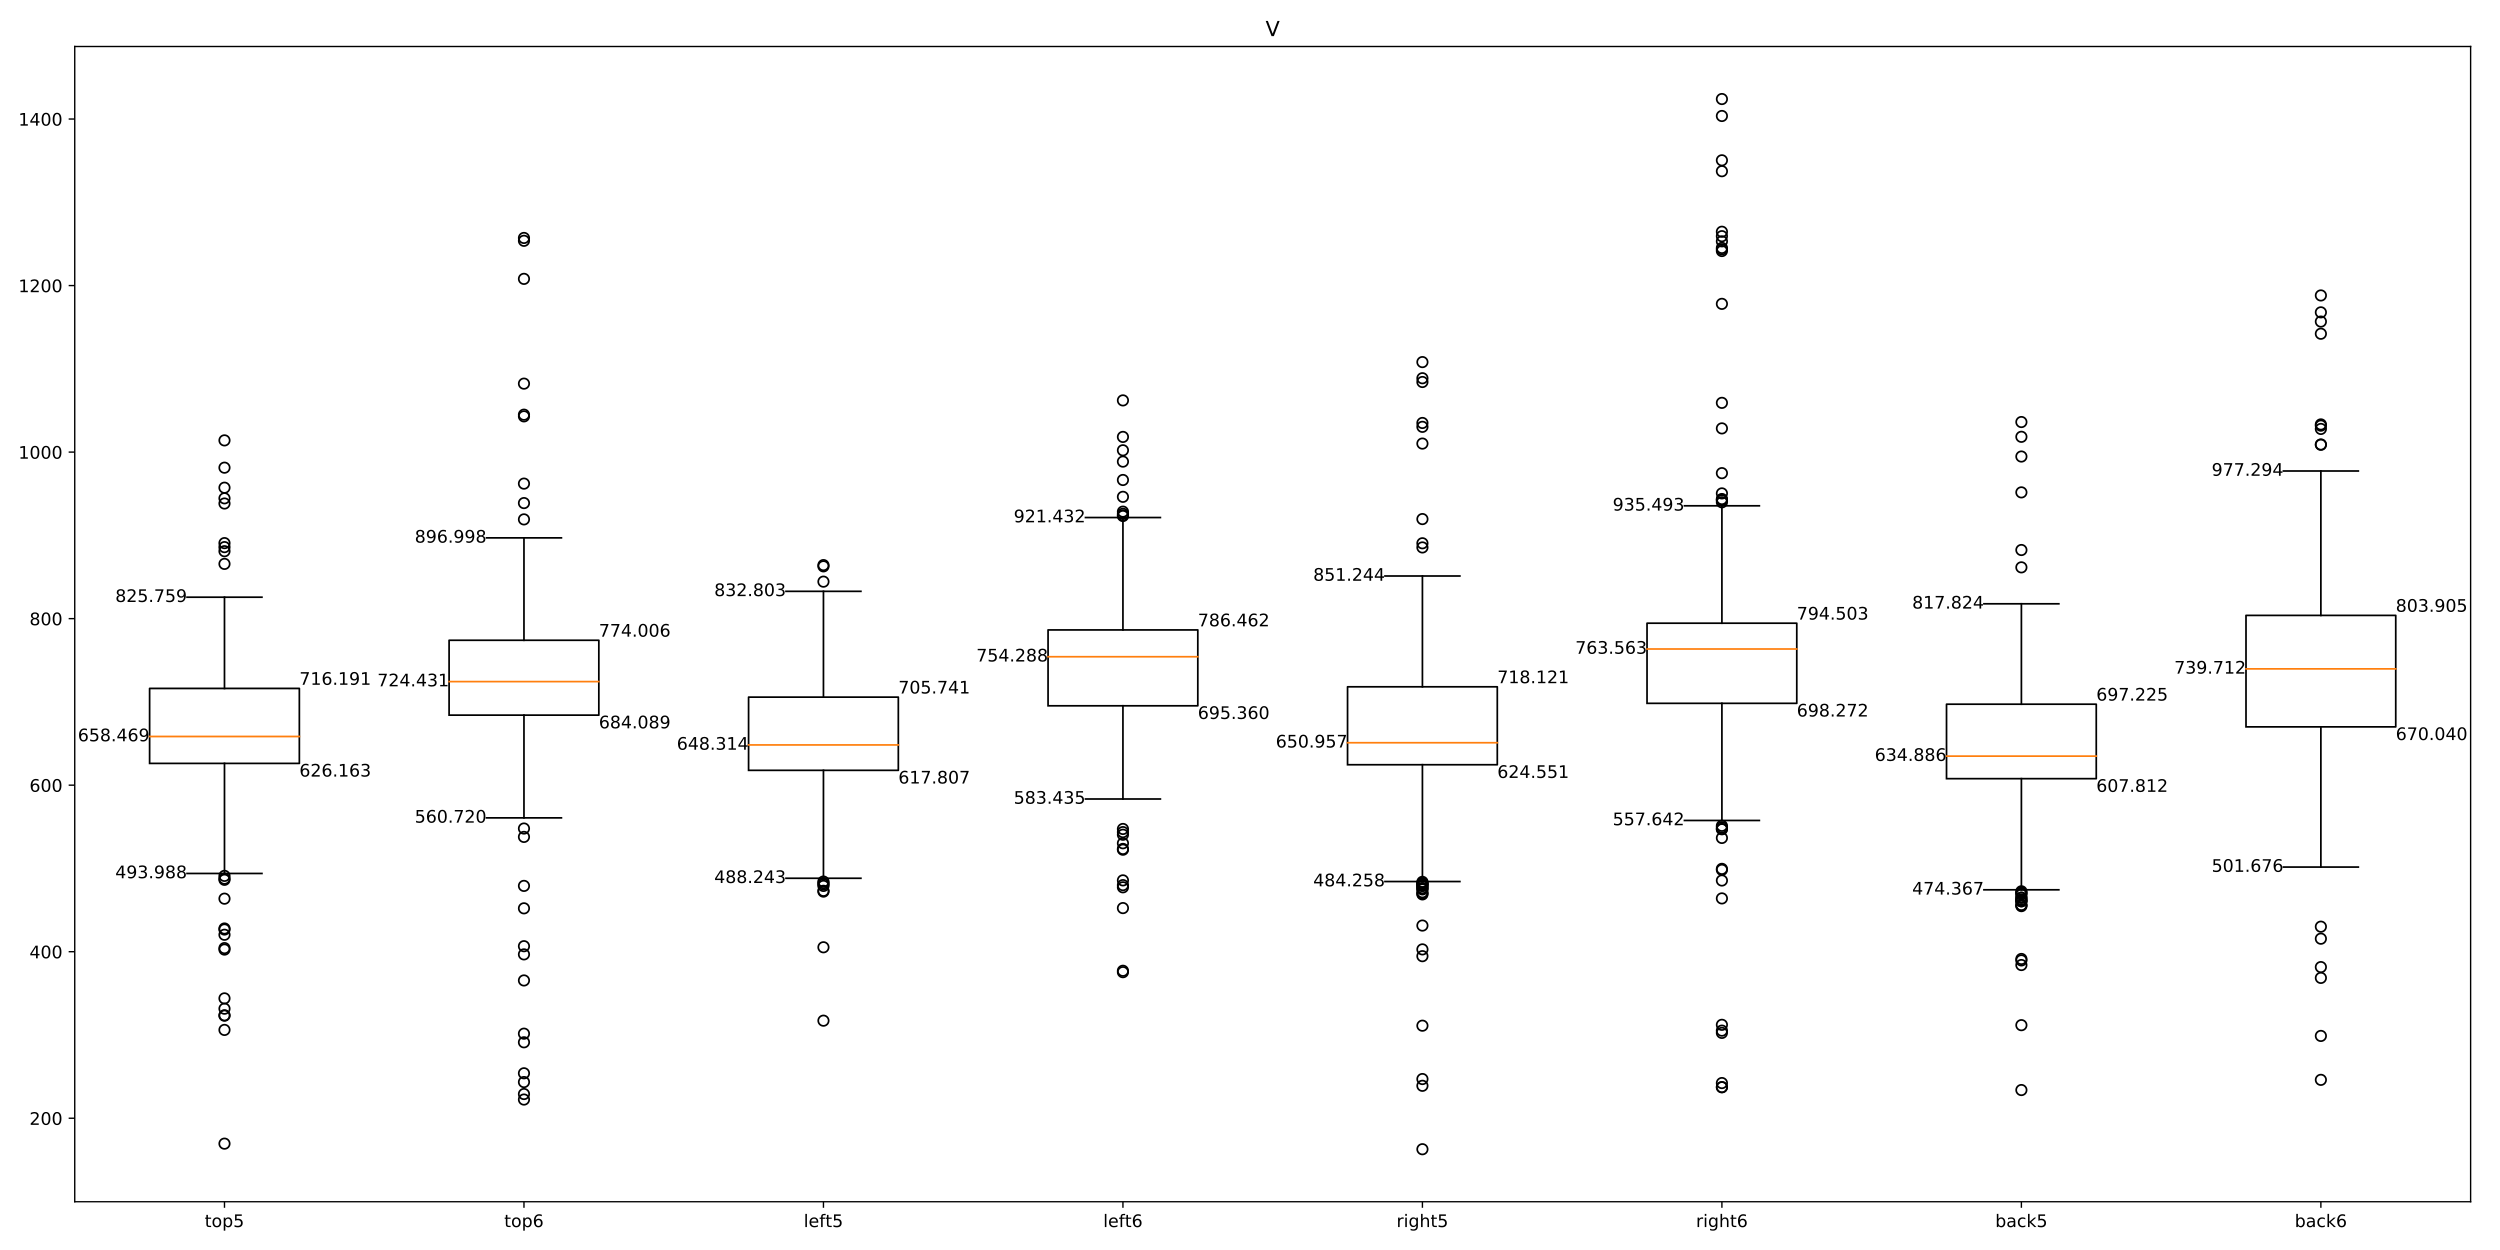 <?xml version="1.0" encoding="utf-8" standalone="no"?>
<!DOCTYPE svg PUBLIC "-//W3C//DTD SVG 1.1//EN"
  "http://www.w3.org/Graphics/SVG/1.1/DTD/svg11.dtd">
<!-- Created with matplotlib (https://matplotlib.org/) -->
<svg height="720pt" version="1.1" viewBox="0 0 1440 720" width="1440pt" xmlns="http://www.w3.org/2000/svg" xmlns:xlink="http://www.w3.org/1999/xlink">
 <defs>
  <style type="text/css">
*{stroke-linecap:butt;stroke-linejoin:round;}
  </style>
 </defs>
 <g id="figure_1">
  <g id="patch_1">
   <path d="M 0 720 
L 1440 720 
L 1440 0 
L 0 0 
z
" style="fill:#ffffff;"/>
  </g>
  <g id="axes_1">
   <g id="patch_2">
    <path d="M 43.05 692.2 
L 1423.075 692.2 
L 1423.075 26.8 
L 43.05 26.8 
z
" style="fill:#ffffff;"/>
   </g>
   <g id="matplotlib.axis_1">
    <g id="xtick_1">
     <g id="line2d_1">
      <defs>
       <path d="M 0 0 
L 0 3.5 
" id="mf2ae93ef02" style="stroke:#000000;stroke-width:0.8;"/>
      </defs>
      <g>
       <use style="stroke:#000000;stroke-width:0.8;" x="129.302" xlink:href="#mf2ae93ef02" y="692.2"/>
      </g>
     </g>
     <g id="text_1">
      <!-- top5 -->
      <defs>
       <path d="M 18.312 70.219 
L 18.312 54.688 
L 36.812 54.688 
L 36.812 47.703 
L 18.312 47.703 
L 18.312 18.016 
Q 18.312 11.328 20.141 9.422 
Q 21.969 7.516 27.594 7.516 
L 36.812 7.516 
L 36.812 0 
L 27.594 0 
Q 17.188 0 13.234 3.875 
Q 9.281 7.766 9.281 18.016 
L 9.281 47.703 
L 2.688 47.703 
L 2.688 54.688 
L 9.281 54.688 
L 9.281 70.219 
z
" id="DejaVuSans-116"/>
       <path d="M 30.609 48.391 
Q 23.391 48.391 19.188 42.75 
Q 14.984 37.109 14.984 27.297 
Q 14.984 17.484 19.156 11.844 
Q 23.344 6.203 30.609 6.203 
Q 37.797 6.203 41.984 11.859 
Q 46.188 17.531 46.188 27.297 
Q 46.188 37.016 41.984 42.703 
Q 37.797 48.391 30.609 48.391 
z
M 30.609 56 
Q 42.328 56 49.016 48.375 
Q 55.719 40.766 55.719 27.297 
Q 55.719 13.875 49.016 6.219 
Q 42.328 -1.422 30.609 -1.422 
Q 18.844 -1.422 12.172 6.219 
Q 5.516 13.875 5.516 27.297 
Q 5.516 40.766 12.172 48.375 
Q 18.844 56 30.609 56 
z
" id="DejaVuSans-111"/>
       <path d="M 18.109 8.203 
L 18.109 -20.797 
L 9.078 -20.797 
L 9.078 54.688 
L 18.109 54.688 
L 18.109 46.391 
Q 20.953 51.266 25.266 53.625 
Q 29.594 56 35.594 56 
Q 45.562 56 51.781 48.094 
Q 58.016 40.188 58.016 27.297 
Q 58.016 14.406 51.781 6.484 
Q 45.562 -1.422 35.594 -1.422 
Q 29.594 -1.422 25.266 0.953 
Q 20.953 3.328 18.109 8.203 
z
M 48.688 27.297 
Q 48.688 37.203 44.609 42.844 
Q 40.531 48.484 33.406 48.484 
Q 26.266 48.484 22.188 42.844 
Q 18.109 37.203 18.109 27.297 
Q 18.109 17.391 22.188 11.75 
Q 26.266 6.109 33.406 6.109 
Q 40.531 6.109 44.609 11.75 
Q 48.688 17.391 48.688 27.297 
z
" id="DejaVuSans-112"/>
       <path d="M 10.797 72.906 
L 49.516 72.906 
L 49.516 64.594 
L 19.828 64.594 
L 19.828 46.734 
Q 21.969 47.469 24.109 47.828 
Q 26.266 48.188 28.422 48.188 
Q 40.625 48.188 47.75 41.5 
Q 54.891 34.812 54.891 23.391 
Q 54.891 11.625 47.562 5.094 
Q 40.234 -1.422 26.906 -1.422 
Q 22.312 -1.422 17.547 -0.641 
Q 12.797 0.141 7.719 1.703 
L 7.719 11.625 
Q 12.109 9.234 16.797 8.062 
Q 21.484 6.891 26.703 6.891 
Q 35.156 6.891 40.078 11.328 
Q 45.016 15.766 45.016 23.391 
Q 45.016 31 40.078 35.438 
Q 35.156 39.891 26.703 39.891 
Q 22.75 39.891 18.812 39.016 
Q 14.891 38.141 10.797 36.281 
z
" id="DejaVuSans-53"/>
      </defs>
      <g transform="translate(117.927 706.798)scale(0.1 -0.1)">
       <use xlink:href="#DejaVuSans-116"/>
       <use x="39.209" xlink:href="#DejaVuSans-111"/>
       <use x="100.391" xlink:href="#DejaVuSans-112"/>
       <use x="163.867" xlink:href="#DejaVuSans-53"/>
      </g>
     </g>
    </g>
    <g id="xtick_2">
     <g id="line2d_2">
      <g>
       <use style="stroke:#000000;stroke-width:0.8;" x="301.805" xlink:href="#mf2ae93ef02" y="692.2"/>
      </g>
     </g>
     <g id="text_2">
      <!-- top6 -->
      <defs>
       <path d="M 33.016 40.375 
Q 26.375 40.375 22.484 35.828 
Q 18.609 31.297 18.609 23.391 
Q 18.609 15.531 22.484 10.953 
Q 26.375 6.391 33.016 6.391 
Q 39.656 6.391 43.531 10.953 
Q 47.406 15.531 47.406 23.391 
Q 47.406 31.297 43.531 35.828 
Q 39.656 40.375 33.016 40.375 
z
M 52.594 71.297 
L 52.594 62.312 
Q 48.875 64.062 45.094 64.984 
Q 41.312 65.922 37.594 65.922 
Q 27.828 65.922 22.672 59.328 
Q 17.531 52.734 16.797 39.406 
Q 19.672 43.656 24.016 45.922 
Q 28.375 48.188 33.594 48.188 
Q 44.578 48.188 50.953 41.516 
Q 57.328 34.859 57.328 23.391 
Q 57.328 12.156 50.688 5.359 
Q 44.047 -1.422 33.016 -1.422 
Q 20.359 -1.422 13.672 8.266 
Q 6.984 17.969 6.984 36.375 
Q 6.984 53.656 15.188 63.938 
Q 23.391 74.219 37.203 74.219 
Q 40.922 74.219 44.703 73.484 
Q 48.484 72.75 52.594 71.297 
z
" id="DejaVuSans-54"/>
      </defs>
      <g transform="translate(290.43 706.798)scale(0.1 -0.1)">
       <use xlink:href="#DejaVuSans-116"/>
       <use x="39.209" xlink:href="#DejaVuSans-111"/>
       <use x="100.391" xlink:href="#DejaVuSans-112"/>
       <use x="163.867" xlink:href="#DejaVuSans-54"/>
      </g>
     </g>
    </g>
    <g id="xtick_3">
     <g id="line2d_3">
      <g>
       <use style="stroke:#000000;stroke-width:0.8;" x="474.308" xlink:href="#mf2ae93ef02" y="692.2"/>
      </g>
     </g>
     <g id="text_3">
      <!-- left5 -->
      <defs>
       <path d="M 9.422 75.984 
L 18.406 75.984 
L 18.406 0 
L 9.422 0 
z
" id="DejaVuSans-108"/>
       <path d="M 56.203 29.594 
L 56.203 25.203 
L 14.891 25.203 
Q 15.484 15.922 20.484 11.062 
Q 25.484 6.203 34.422 6.203 
Q 39.594 6.203 44.453 7.469 
Q 49.312 8.734 54.109 11.281 
L 54.109 2.781 
Q 49.266 0.734 44.188 -0.344 
Q 39.109 -1.422 33.891 -1.422 
Q 20.797 -1.422 13.156 6.188 
Q 5.516 13.812 5.516 26.812 
Q 5.516 40.234 12.766 48.109 
Q 20.016 56 32.328 56 
Q 43.359 56 49.781 48.891 
Q 56.203 41.797 56.203 29.594 
z
M 47.219 32.234 
Q 47.125 39.594 43.094 43.984 
Q 39.062 48.391 32.422 48.391 
Q 24.906 48.391 20.391 44.141 
Q 15.875 39.891 15.188 32.172 
z
" id="DejaVuSans-101"/>
       <path d="M 37.109 75.984 
L 37.109 68.5 
L 28.516 68.5 
Q 23.688 68.5 21.797 66.547 
Q 19.922 64.594 19.922 59.516 
L 19.922 54.688 
L 34.719 54.688 
L 34.719 47.703 
L 19.922 47.703 
L 19.922 0 
L 10.891 0 
L 10.891 47.703 
L 2.297 47.703 
L 2.297 54.688 
L 10.891 54.688 
L 10.891 58.5 
Q 10.891 67.625 15.141 71.797 
Q 19.391 75.984 28.609 75.984 
z
" id="DejaVuSans-102"/>
      </defs>
      <g transform="translate(462.941 706.798)scale(0.1 -0.1)">
       <use xlink:href="#DejaVuSans-108"/>
       <use x="27.783" xlink:href="#DejaVuSans-101"/>
       <use x="89.307" xlink:href="#DejaVuSans-102"/>
       <use x="124.496" xlink:href="#DejaVuSans-116"/>
       <use x="163.705" xlink:href="#DejaVuSans-53"/>
      </g>
     </g>
    </g>
    <g id="xtick_4">
     <g id="line2d_4">
      <g>
       <use style="stroke:#000000;stroke-width:0.8;" x="646.811" xlink:href="#mf2ae93ef02" y="692.2"/>
      </g>
     </g>
     <g id="text_4">
      <!-- left6 -->
      <g transform="translate(635.445 706.798)scale(0.1 -0.1)">
       <use xlink:href="#DejaVuSans-108"/>
       <use x="27.783" xlink:href="#DejaVuSans-101"/>
       <use x="89.307" xlink:href="#DejaVuSans-102"/>
       <use x="124.496" xlink:href="#DejaVuSans-116"/>
       <use x="163.705" xlink:href="#DejaVuSans-54"/>
      </g>
     </g>
    </g>
    <g id="xtick_5">
     <g id="line2d_5">
      <g>
       <use style="stroke:#000000;stroke-width:0.8;" x="819.314" xlink:href="#mf2ae93ef02" y="692.2"/>
      </g>
     </g>
     <g id="text_5">
      <!-- right5 -->
      <defs>
       <path d="M 41.109 46.297 
Q 39.594 47.172 37.812 47.578 
Q 36.031 48 33.891 48 
Q 26.266 48 22.188 43.047 
Q 18.109 38.094 18.109 28.812 
L 18.109 0 
L 9.078 0 
L 9.078 54.688 
L 18.109 54.688 
L 18.109 46.188 
Q 20.953 51.172 25.484 53.578 
Q 30.031 56 36.531 56 
Q 37.453 56 38.578 55.875 
Q 39.703 55.766 41.062 55.516 
z
" id="DejaVuSans-114"/>
       <path d="M 9.422 54.688 
L 18.406 54.688 
L 18.406 0 
L 9.422 0 
z
M 9.422 75.984 
L 18.406 75.984 
L 18.406 64.594 
L 9.422 64.594 
z
" id="DejaVuSans-105"/>
       <path d="M 45.406 27.984 
Q 45.406 37.75 41.375 43.109 
Q 37.359 48.484 30.078 48.484 
Q 22.859 48.484 18.828 43.109 
Q 14.797 37.75 14.797 27.984 
Q 14.797 18.266 18.828 12.891 
Q 22.859 7.516 30.078 7.516 
Q 37.359 7.516 41.375 12.891 
Q 45.406 18.266 45.406 27.984 
z
M 54.391 6.781 
Q 54.391 -7.172 48.188 -13.984 
Q 42 -20.797 29.203 -20.797 
Q 24.469 -20.797 20.266 -20.094 
Q 16.062 -19.391 12.109 -17.922 
L 12.109 -9.188 
Q 16.062 -11.328 19.922 -12.344 
Q 23.781 -13.375 27.781 -13.375 
Q 36.625 -13.375 41.016 -8.766 
Q 45.406 -4.156 45.406 5.172 
L 45.406 9.625 
Q 42.625 4.781 38.281 2.391 
Q 33.938 0 27.875 0 
Q 17.828 0 11.672 7.656 
Q 5.516 15.328 5.516 27.984 
Q 5.516 40.672 11.672 48.328 
Q 17.828 56 27.875 56 
Q 33.938 56 38.281 53.609 
Q 42.625 51.219 45.406 46.391 
L 45.406 54.688 
L 54.391 54.688 
z
" id="DejaVuSans-103"/>
       <path d="M 54.891 33.016 
L 54.891 0 
L 45.906 0 
L 45.906 32.719 
Q 45.906 40.484 42.875 44.328 
Q 39.844 48.188 33.797 48.188 
Q 26.516 48.188 22.312 43.547 
Q 18.109 38.922 18.109 30.906 
L 18.109 0 
L 9.078 0 
L 9.078 75.984 
L 18.109 75.984 
L 18.109 46.188 
Q 21.344 51.125 25.703 53.562 
Q 30.078 56 35.797 56 
Q 45.219 56 50.047 50.172 
Q 54.891 44.344 54.891 33.016 
z
" id="DejaVuSans-104"/>
      </defs>
      <g transform="translate(804.385 706.798)scale(0.1 -0.1)">
       <use xlink:href="#DejaVuSans-114"/>
       <use x="41.113" xlink:href="#DejaVuSans-105"/>
       <use x="68.896" xlink:href="#DejaVuSans-103"/>
       <use x="132.373" xlink:href="#DejaVuSans-104"/>
       <use x="195.752" xlink:href="#DejaVuSans-116"/>
       <use x="234.961" xlink:href="#DejaVuSans-53"/>
      </g>
     </g>
    </g>
    <g id="xtick_6">
     <g id="line2d_6">
      <g>
       <use style="stroke:#000000;stroke-width:0.8;" x="991.817" xlink:href="#mf2ae93ef02" y="692.2"/>
      </g>
     </g>
     <g id="text_6">
      <!-- right6 -->
      <g transform="translate(976.888 706.798)scale(0.1 -0.1)">
       <use xlink:href="#DejaVuSans-114"/>
       <use x="41.113" xlink:href="#DejaVuSans-105"/>
       <use x="68.896" xlink:href="#DejaVuSans-103"/>
       <use x="132.373" xlink:href="#DejaVuSans-104"/>
       <use x="195.752" xlink:href="#DejaVuSans-116"/>
       <use x="234.961" xlink:href="#DejaVuSans-54"/>
      </g>
     </g>
    </g>
    <g id="xtick_7">
     <g id="line2d_7">
      <g>
       <use style="stroke:#000000;stroke-width:0.8;" x="1164.32" xlink:href="#mf2ae93ef02" y="692.2"/>
      </g>
     </g>
     <g id="text_7">
      <!-- back5 -->
      <defs>
       <path d="M 48.688 27.297 
Q 48.688 37.203 44.609 42.844 
Q 40.531 48.484 33.406 48.484 
Q 26.266 48.484 22.188 42.844 
Q 18.109 37.203 18.109 27.297 
Q 18.109 17.391 22.188 11.75 
Q 26.266 6.109 33.406 6.109 
Q 40.531 6.109 44.609 11.75 
Q 48.688 17.391 48.688 27.297 
z
M 18.109 46.391 
Q 20.953 51.266 25.266 53.625 
Q 29.594 56 35.594 56 
Q 45.562 56 51.781 48.094 
Q 58.016 40.188 58.016 27.297 
Q 58.016 14.406 51.781 6.484 
Q 45.562 -1.422 35.594 -1.422 
Q 29.594 -1.422 25.266 0.953 
Q 20.953 3.328 18.109 8.203 
L 18.109 0 
L 9.078 0 
L 9.078 75.984 
L 18.109 75.984 
z
" id="DejaVuSans-98"/>
       <path d="M 34.281 27.484 
Q 23.391 27.484 19.188 25 
Q 14.984 22.516 14.984 16.5 
Q 14.984 11.719 18.141 8.906 
Q 21.297 6.109 26.703 6.109 
Q 34.188 6.109 38.703 11.406 
Q 43.219 16.703 43.219 25.484 
L 43.219 27.484 
z
M 52.203 31.203 
L 52.203 0 
L 43.219 0 
L 43.219 8.297 
Q 40.141 3.328 35.547 0.953 
Q 30.953 -1.422 24.312 -1.422 
Q 15.922 -1.422 10.953 3.297 
Q 6 8.016 6 15.922 
Q 6 25.141 12.172 29.828 
Q 18.359 34.516 30.609 34.516 
L 43.219 34.516 
L 43.219 35.406 
Q 43.219 41.609 39.141 45 
Q 35.062 48.391 27.688 48.391 
Q 23 48.391 18.547 47.266 
Q 14.109 46.141 10.016 43.891 
L 10.016 52.203 
Q 14.938 54.109 19.578 55.047 
Q 24.219 56 28.609 56 
Q 40.484 56 46.344 49.844 
Q 52.203 43.703 52.203 31.203 
z
" id="DejaVuSans-97"/>
       <path d="M 48.781 52.594 
L 48.781 44.188 
Q 44.969 46.297 41.141 47.344 
Q 37.312 48.391 33.406 48.391 
Q 24.656 48.391 19.812 42.844 
Q 14.984 37.312 14.984 27.297 
Q 14.984 17.281 19.812 11.734 
Q 24.656 6.203 33.406 6.203 
Q 37.312 6.203 41.141 7.25 
Q 44.969 8.297 48.781 10.406 
L 48.781 2.094 
Q 45.016 0.344 40.984 -0.531 
Q 36.969 -1.422 32.422 -1.422 
Q 20.062 -1.422 12.781 6.344 
Q 5.516 14.109 5.516 27.297 
Q 5.516 40.672 12.859 48.328 
Q 20.219 56 33.016 56 
Q 37.156 56 41.109 55.141 
Q 45.062 54.297 48.781 52.594 
z
" id="DejaVuSans-99"/>
       <path d="M 9.078 75.984 
L 18.109 75.984 
L 18.109 31.109 
L 44.922 54.688 
L 56.391 54.688 
L 27.391 29.109 
L 57.625 0 
L 45.906 0 
L 18.109 26.703 
L 18.109 0 
L 9.078 0 
z
" id="DejaVuSans-107"/>
      </defs>
      <g transform="translate(1149.256 706.798)scale(0.1 -0.1)">
       <use xlink:href="#DejaVuSans-98"/>
       <use x="63.477" xlink:href="#DejaVuSans-97"/>
       <use x="124.756" xlink:href="#DejaVuSans-99"/>
       <use x="179.736" xlink:href="#DejaVuSans-107"/>
       <use x="237.646" xlink:href="#DejaVuSans-53"/>
      </g>
     </g>
    </g>
    <g id="xtick_8">
     <g id="line2d_8">
      <g>
       <use style="stroke:#000000;stroke-width:0.8;" x="1336.823" xlink:href="#mf2ae93ef02" y="692.2"/>
      </g>
     </g>
     <g id="text_8">
      <!-- back6 -->
      <g transform="translate(1321.759 706.798)scale(0.1 -0.1)">
       <use xlink:href="#DejaVuSans-98"/>
       <use x="63.477" xlink:href="#DejaVuSans-97"/>
       <use x="124.756" xlink:href="#DejaVuSans-99"/>
       <use x="179.736" xlink:href="#DejaVuSans-107"/>
       <use x="237.646" xlink:href="#DejaVuSans-54"/>
      </g>
     </g>
    </g>
   </g>
   <g id="matplotlib.axis_2">
    <g id="ytick_1">
     <g id="line2d_9">
      <defs>
       <path d="M 0 0 
L -3.5 0 
" id="m7eeea257ab" style="stroke:#000000;stroke-width:0.8;"/>
      </defs>
      <g>
       <use style="stroke:#000000;stroke-width:0.8;" x="43.05" xlink:href="#m7eeea257ab" y="644.115"/>
      </g>
     </g>
     <g id="text_9">
      <!-- 200 -->
      <defs>
       <path d="M 19.188 8.297 
L 53.609 8.297 
L 53.609 0 
L 7.328 0 
L 7.328 8.297 
Q 12.938 14.109 22.625 23.891 
Q 32.328 33.688 34.812 36.531 
Q 39.547 41.844 41.422 45.531 
Q 43.312 49.219 43.312 52.781 
Q 43.312 58.594 39.234 62.25 
Q 35.156 65.922 28.609 65.922 
Q 23.969 65.922 18.812 64.312 
Q 13.672 62.703 7.812 59.422 
L 7.812 69.391 
Q 13.766 71.781 18.938 73 
Q 24.125 74.219 28.422 74.219 
Q 39.75 74.219 46.484 68.547 
Q 53.219 62.891 53.219 53.422 
Q 53.219 48.922 51.531 44.891 
Q 49.859 40.875 45.406 35.406 
Q 44.188 33.984 37.641 27.219 
Q 31.109 20.453 19.188 8.297 
z
" id="DejaVuSans-50"/>
       <path d="M 31.781 66.406 
Q 24.172 66.406 20.328 58.906 
Q 16.5 51.422 16.5 36.375 
Q 16.5 21.391 20.328 13.891 
Q 24.172 6.391 31.781 6.391 
Q 39.453 6.391 43.281 13.891 
Q 47.125 21.391 47.125 36.375 
Q 47.125 51.422 43.281 58.906 
Q 39.453 66.406 31.781 66.406 
z
M 31.781 74.219 
Q 44.047 74.219 50.516 64.516 
Q 56.984 54.828 56.984 36.375 
Q 56.984 17.969 50.516 8.266 
Q 44.047 -1.422 31.781 -1.422 
Q 19.531 -1.422 13.062 8.266 
Q 6.594 17.969 6.594 36.375 
Q 6.594 54.828 13.062 64.516 
Q 19.531 74.219 31.781 74.219 
z
" id="DejaVuSans-48"/>
      </defs>
      <g transform="translate(16.962 647.914)scale(0.1 -0.1)">
       <use xlink:href="#DejaVuSans-50"/>
       <use x="63.623" xlink:href="#DejaVuSans-48"/>
       <use x="127.246" xlink:href="#DejaVuSans-48"/>
      </g>
     </g>
    </g>
    <g id="ytick_2">
     <g id="line2d_10">
      <g>
       <use style="stroke:#000000;stroke-width:0.8;" x="43.05" xlink:href="#m7eeea257ab" y="548.19"/>
      </g>
     </g>
     <g id="text_10">
      <!-- 400 -->
      <defs>
       <path d="M 37.797 64.312 
L 12.891 25.391 
L 37.797 25.391 
z
M 35.203 72.906 
L 47.609 72.906 
L 47.609 25.391 
L 58.016 25.391 
L 58.016 17.188 
L 47.609 17.188 
L 47.609 0 
L 37.797 0 
L 37.797 17.188 
L 4.891 17.188 
L 4.891 26.703 
z
" id="DejaVuSans-52"/>
      </defs>
      <g transform="translate(16.962 551.989)scale(0.1 -0.1)">
       <use xlink:href="#DejaVuSans-52"/>
       <use x="63.623" xlink:href="#DejaVuSans-48"/>
       <use x="127.246" xlink:href="#DejaVuSans-48"/>
      </g>
     </g>
    </g>
    <g id="ytick_3">
     <g id="line2d_11">
      <g>
       <use style="stroke:#000000;stroke-width:0.8;" x="43.05" xlink:href="#m7eeea257ab" y="452.266"/>
      </g>
     </g>
     <g id="text_11">
      <!-- 600 -->
      <g transform="translate(16.962 456.065)scale(0.1 -0.1)">
       <use xlink:href="#DejaVuSans-54"/>
       <use x="63.623" xlink:href="#DejaVuSans-48"/>
       <use x="127.246" xlink:href="#DejaVuSans-48"/>
      </g>
     </g>
    </g>
    <g id="ytick_4">
     <g id="line2d_12">
      <g>
       <use style="stroke:#000000;stroke-width:0.8;" x="43.05" xlink:href="#m7eeea257ab" y="356.341"/>
      </g>
     </g>
     <g id="text_12">
      <!-- 800 -->
      <defs>
       <path d="M 31.781 34.625 
Q 24.75 34.625 20.719 30.859 
Q 16.703 27.094 16.703 20.516 
Q 16.703 13.922 20.719 10.156 
Q 24.75 6.391 31.781 6.391 
Q 38.812 6.391 42.859 10.172 
Q 46.922 13.969 46.922 20.516 
Q 46.922 27.094 42.891 30.859 
Q 38.875 34.625 31.781 34.625 
z
M 21.922 38.812 
Q 15.578 40.375 12.031 44.719 
Q 8.5 49.078 8.5 55.328 
Q 8.5 64.062 14.719 69.141 
Q 20.953 74.219 31.781 74.219 
Q 42.672 74.219 48.875 69.141 
Q 55.078 64.062 55.078 55.328 
Q 55.078 49.078 51.531 44.719 
Q 48 40.375 41.703 38.812 
Q 48.828 37.156 52.797 32.312 
Q 56.781 27.484 56.781 20.516 
Q 56.781 9.906 50.312 4.234 
Q 43.844 -1.422 31.781 -1.422 
Q 19.734 -1.422 13.25 4.234 
Q 6.781 9.906 6.781 20.516 
Q 6.781 27.484 10.781 32.312 
Q 14.797 37.156 21.922 38.812 
z
M 18.312 54.391 
Q 18.312 48.734 21.844 45.562 
Q 25.391 42.391 31.781 42.391 
Q 38.141 42.391 41.719 45.562 
Q 45.312 48.734 45.312 54.391 
Q 45.312 60.062 41.719 63.234 
Q 38.141 66.406 31.781 66.406 
Q 25.391 66.406 21.844 63.234 
Q 18.312 60.062 18.312 54.391 
z
" id="DejaVuSans-56"/>
      </defs>
      <g transform="translate(16.962 360.14)scale(0.1 -0.1)">
       <use xlink:href="#DejaVuSans-56"/>
       <use x="63.623" xlink:href="#DejaVuSans-48"/>
       <use x="127.246" xlink:href="#DejaVuSans-48"/>
      </g>
     </g>
    </g>
    <g id="ytick_5">
     <g id="line2d_13">
      <g>
       <use style="stroke:#000000;stroke-width:0.8;" x="43.05" xlink:href="#m7eeea257ab" y="260.417"/>
      </g>
     </g>
     <g id="text_13">
      <!-- 1000 -->
      <defs>
       <path d="M 12.406 8.297 
L 28.516 8.297 
L 28.516 63.922 
L 10.984 60.406 
L 10.984 69.391 
L 28.422 72.906 
L 38.281 72.906 
L 38.281 8.297 
L 54.391 8.297 
L 54.391 0 
L 12.406 0 
z
" id="DejaVuSans-49"/>
      </defs>
      <g transform="translate(10.6 264.216)scale(0.1 -0.1)">
       <use xlink:href="#DejaVuSans-49"/>
       <use x="63.623" xlink:href="#DejaVuSans-48"/>
       <use x="127.246" xlink:href="#DejaVuSans-48"/>
       <use x="190.869" xlink:href="#DejaVuSans-48"/>
      </g>
     </g>
    </g>
    <g id="ytick_6">
     <g id="line2d_14">
      <g>
       <use style="stroke:#000000;stroke-width:0.8;" x="43.05" xlink:href="#m7eeea257ab" y="164.492"/>
      </g>
     </g>
     <g id="text_14">
      <!-- 1200 -->
      <g transform="translate(10.6 168.291)scale(0.1 -0.1)">
       <use xlink:href="#DejaVuSans-49"/>
       <use x="63.623" xlink:href="#DejaVuSans-50"/>
       <use x="127.246" xlink:href="#DejaVuSans-48"/>
       <use x="190.869" xlink:href="#DejaVuSans-48"/>
      </g>
     </g>
    </g>
    <g id="ytick_7">
     <g id="line2d_15">
      <g>
       <use style="stroke:#000000;stroke-width:0.8;" x="43.05" xlink:href="#m7eeea257ab" y="68.568"/>
      </g>
     </g>
     <g id="text_15">
      <!-- 1400 -->
      <g transform="translate(10.6 72.367)scale(0.1 -0.1)">
       <use xlink:href="#DejaVuSans-49"/>
       <use x="63.623" xlink:href="#DejaVuSans-52"/>
       <use x="127.246" xlink:href="#DejaVuSans-48"/>
       <use x="190.869" xlink:href="#DejaVuSans-48"/>
      </g>
     </g>
    </g>
   </g>
   <g id="line2d_16">
    <path clip-path="url(#p69eb049867)" d="M 86.176 439.717 
L 172.427 439.717 
L 172.427 396.538 
L 86.176 396.538 
L 86.176 439.717 
" style="fill:none;stroke:#000000;stroke-linecap:square;"/>
   </g>
   <g id="line2d_17">
    <path clip-path="url(#p69eb049867)" d="M 129.302 439.717 
L 129.302 503.112 
" style="fill:none;stroke:#000000;stroke-linecap:square;"/>
   </g>
   <g id="line2d_18">
    <path clip-path="url(#p69eb049867)" d="M 129.302 396.538 
L 129.302 343.986 
" style="fill:none;stroke:#000000;stroke-linecap:square;"/>
   </g>
   <g id="line2d_19">
    <path clip-path="url(#p69eb049867)" d="M 107.739 503.112 
L 150.864 503.112 
" style="fill:none;stroke:#000000;stroke-linecap:square;"/>
   </g>
   <g id="line2d_20">
    <path clip-path="url(#p69eb049867)" d="M 107.739 343.986 
L 150.864 343.986 
" style="fill:none;stroke:#000000;stroke-linecap:square;"/>
   </g>
   <g id="line2d_21">
    <defs>
     <path d="M 0 3 
C 0.796 3 1.559 2.684 2.121 2.121 
C 2.684 1.559 3 0.796 3 0 
C 3 -0.796 2.684 -1.559 2.121 -2.121 
C 1.559 -2.684 0.796 -3 0 -3 
C -0.796 -3 -1.559 -2.684 -2.121 -2.121 
C -2.684 -1.559 -3 -0.796 -3 0 
C -3 0.796 -2.684 1.559 -2.121 2.121 
C -1.559 2.684 -0.796 3 0 3 
z
" id="md5c41006b3" style="stroke:#000000;"/>
    </defs>
    <g clip-path="url(#p69eb049867)">
     <use style="fill-opacity:0;stroke:#000000;" x="129.302" xlink:href="#md5c41006b3" y="506.101"/>
     <use style="fill-opacity:0;stroke:#000000;" x="129.302" xlink:href="#md5c41006b3" y="506.775"/>
     <use style="fill-opacity:0;stroke:#000000;" x="129.302" xlink:href="#md5c41006b3" y="538.424"/>
     <use style="fill-opacity:0;stroke:#000000;" x="129.302" xlink:href="#md5c41006b3" y="546.112"/>
     <use style="fill-opacity:0;stroke:#000000;" x="129.302" xlink:href="#md5c41006b3" y="517.633"/>
     <use style="fill-opacity:0;stroke:#000000;" x="129.302" xlink:href="#md5c41006b3" y="585.022"/>
     <use style="fill-opacity:0;stroke:#000000;" x="129.302" xlink:href="#md5c41006b3" y="581.008"/>
     <use style="fill-opacity:0;stroke:#000000;" x="129.302" xlink:href="#md5c41006b3" y="584.816"/>
     <use style="fill-opacity:0;stroke:#000000;" x="129.302" xlink:href="#md5c41006b3" y="593.234"/>
     <use style="fill-opacity:0;stroke:#000000;" x="129.302" xlink:href="#md5c41006b3" y="534.814"/>
     <use style="fill-opacity:0;stroke:#000000;" x="129.302" xlink:href="#md5c41006b3" y="546.956"/>
     <use style="fill-opacity:0;stroke:#000000;" x="129.302" xlink:href="#md5c41006b3" y="575.071"/>
     <use style="fill-opacity:0;stroke:#000000;" x="129.302" xlink:href="#md5c41006b3" y="504.506"/>
     <use style="fill-opacity:0;stroke:#000000;" x="129.302" xlink:href="#md5c41006b3" y="658.741"/>
     <use style="fill-opacity:0;stroke:#000000;" x="129.302" xlink:href="#md5c41006b3" y="535.405"/>
     <use style="fill-opacity:0;stroke:#000000;" x="129.302" xlink:href="#md5c41006b3" y="280.914"/>
     <use style="fill-opacity:0;stroke:#000000;" x="129.302" xlink:href="#md5c41006b3" y="269.381"/>
     <use style="fill-opacity:0;stroke:#000000;" x="129.302" xlink:href="#md5c41006b3" y="315.141"/>
     <use style="fill-opacity:0;stroke:#000000;" x="129.302" xlink:href="#md5c41006b3" y="290.025"/>
     <use style="fill-opacity:0;stroke:#000000;" x="129.302" xlink:href="#md5c41006b3" y="324.805"/>
     <use style="fill-opacity:0;stroke:#000000;" x="129.302" xlink:href="#md5c41006b3" y="312.835"/>
     <use style="fill-opacity:0;stroke:#000000;" x="129.302" xlink:href="#md5c41006b3" y="253.662"/>
     <use style="fill-opacity:0;stroke:#000000;" x="129.302" xlink:href="#md5c41006b3" y="287.031"/>
     <use style="fill-opacity:0;stroke:#000000;" x="129.302" xlink:href="#md5c41006b3" y="317.495"/>
    </g>
   </g>
   <g id="line2d_22">
    <path clip-path="url(#p69eb049867)" d="M 258.679 411.935 
L 344.93 411.935 
L 344.93 368.809 
L 258.679 368.809 
L 258.679 411.935 
" style="fill:none;stroke:#000000;stroke-linecap:square;"/>
   </g>
   <g id="line2d_23">
    <path clip-path="url(#p69eb049867)" d="M 301.805 411.935 
L 301.805 471.105 
" style="fill:none;stroke:#000000;stroke-linecap:square;"/>
   </g>
   <g id="line2d_24">
    <path clip-path="url(#p69eb049867)" d="M 301.805 368.809 
L 301.805 309.819 
" style="fill:none;stroke:#000000;stroke-linecap:square;"/>
   </g>
   <g id="line2d_25">
    <path clip-path="url(#p69eb049867)" d="M 280.242 471.105 
L 323.368 471.105 
" style="fill:none;stroke:#000000;stroke-linecap:square;"/>
   </g>
   <g id="line2d_26">
    <path clip-path="url(#p69eb049867)" d="M 280.242 309.819 
L 323.368 309.819 
" style="fill:none;stroke:#000000;stroke-linecap:square;"/>
   </g>
   <g id="line2d_27">
    <g clip-path="url(#p69eb049867)">
     <use style="fill-opacity:0;stroke:#000000;" x="301.805" xlink:href="#md5c41006b3" y="510.278"/>
     <use style="fill-opacity:0;stroke:#000000;" x="301.805" xlink:href="#md5c41006b3" y="523.201"/>
     <use style="fill-opacity:0;stroke:#000000;" x="301.805" xlink:href="#md5c41006b3" y="618.213"/>
     <use style="fill-opacity:0;stroke:#000000;" x="301.805" xlink:href="#md5c41006b3" y="477.238"/>
     <use style="fill-opacity:0;stroke:#000000;" x="301.805" xlink:href="#md5c41006b3" y="623.267"/>
     <use style="fill-opacity:0;stroke:#000000;" x="301.805" xlink:href="#md5c41006b3" y="482.062"/>
     <use style="fill-opacity:0;stroke:#000000;" x="301.805" xlink:href="#md5c41006b3" y="600.362"/>
     <use style="fill-opacity:0;stroke:#000000;" x="301.805" xlink:href="#md5c41006b3" y="630.161"/>
     <use style="fill-opacity:0;stroke:#000000;" x="301.805" xlink:href="#md5c41006b3" y="564.739"/>
     <use style="fill-opacity:0;stroke:#000000;" x="301.805" xlink:href="#md5c41006b3" y="595.396"/>
     <use style="fill-opacity:0;stroke:#000000;" x="301.805" xlink:href="#md5c41006b3" y="549.723"/>
     <use style="fill-opacity:0;stroke:#000000;" x="301.805" xlink:href="#md5c41006b3" y="633.339"/>
     <use style="fill-opacity:0;stroke:#000000;" x="301.805" xlink:href="#md5c41006b3" y="545.016"/>
     <use style="fill-opacity:0;stroke:#000000;" x="301.805" xlink:href="#md5c41006b3" y="239.824"/>
     <use style="fill-opacity:0;stroke:#000000;" x="301.805" xlink:href="#md5c41006b3" y="299.167"/>
     <use style="fill-opacity:0;stroke:#000000;" x="301.805" xlink:href="#md5c41006b3" y="238.854"/>
     <use style="fill-opacity:0;stroke:#000000;" x="301.805" xlink:href="#md5c41006b3" y="289.776"/>
     <use style="fill-opacity:0;stroke:#000000;" x="301.805" xlink:href="#md5c41006b3" y="160.629"/>
     <use style="fill-opacity:0;stroke:#000000;" x="301.805" xlink:href="#md5c41006b3" y="220.975"/>
     <use style="fill-opacity:0;stroke:#000000;" x="301.805" xlink:href="#md5c41006b3" y="138.703"/>
     <use style="fill-opacity:0;stroke:#000000;" x="301.805" xlink:href="#md5c41006b3" y="278.561"/>
     <use style="fill-opacity:0;stroke:#000000;" x="301.805" xlink:href="#md5c41006b3" y="137.064"/>
    </g>
   </g>
   <g id="line2d_28">
    <path clip-path="url(#p69eb049867)" d="M 431.182 443.725 
L 517.434 443.725 
L 517.434 401.55 
L 431.182 401.55 
L 431.182 443.725 
" style="fill:none;stroke:#000000;stroke-linecap:square;"/>
   </g>
   <g id="line2d_29">
    <path clip-path="url(#p69eb049867)" d="M 474.308 443.725 
L 474.308 505.867 
" style="fill:none;stroke:#000000;stroke-linecap:square;"/>
   </g>
   <g id="line2d_30">
    <path clip-path="url(#p69eb049867)" d="M 474.308 401.55 
L 474.308 340.608 
" style="fill:none;stroke:#000000;stroke-linecap:square;"/>
   </g>
   <g id="line2d_31">
    <path clip-path="url(#p69eb049867)" d="M 452.745 505.867 
L 495.871 505.867 
" style="fill:none;stroke:#000000;stroke-linecap:square;"/>
   </g>
   <g id="line2d_32">
    <path clip-path="url(#p69eb049867)" d="M 452.745 340.608 
L 495.871 340.608 
" style="fill:none;stroke:#000000;stroke-linecap:square;"/>
   </g>
   <g id="line2d_33">
    <g clip-path="url(#p69eb049867)">
     <use style="fill-opacity:0;stroke:#000000;" x="474.308" xlink:href="#md5c41006b3" y="545.632"/>
     <use style="fill-opacity:0;stroke:#000000;" x="474.308" xlink:href="#md5c41006b3" y="510.292"/>
     <use style="fill-opacity:0;stroke:#000000;" x="474.308" xlink:href="#md5c41006b3" y="509.408"/>
     <use style="fill-opacity:0;stroke:#000000;" x="474.308" xlink:href="#md5c41006b3" y="508.642"/>
     <use style="fill-opacity:0;stroke:#000000;" x="474.308" xlink:href="#md5c41006b3" y="513.103"/>
     <use style="fill-opacity:0;stroke:#000000;" x="474.308" xlink:href="#md5c41006b3" y="513.562"/>
     <use style="fill-opacity:0;stroke:#000000;" x="474.308" xlink:href="#md5c41006b3" y="587.907"/>
     <use style="fill-opacity:0;stroke:#000000;" x="474.308" xlink:href="#md5c41006b3" y="507.777"/>
     <use style="fill-opacity:0;stroke:#000000;" x="474.308" xlink:href="#md5c41006b3" y="335.029"/>
     <use style="fill-opacity:0;stroke:#000000;" x="474.308" xlink:href="#md5c41006b3" y="325.5"/>
     <use style="fill-opacity:0;stroke:#000000;" x="474.308" xlink:href="#md5c41006b3" y="326.215"/>
    </g>
   </g>
   <g id="line2d_34">
    <path clip-path="url(#p69eb049867)" d="M 603.685 406.529 
L 689.937 406.529 
L 689.937 362.834 
L 603.685 362.834 
L 603.685 406.529 
" style="fill:none;stroke:#000000;stroke-linecap:square;"/>
   </g>
   <g id="line2d_35">
    <path clip-path="url(#p69eb049867)" d="M 646.811 406.529 
L 646.811 460.21 
" style="fill:none;stroke:#000000;stroke-linecap:square;"/>
   </g>
   <g id="line2d_36">
    <path clip-path="url(#p69eb049867)" d="M 646.811 362.834 
L 646.811 298.1 
" style="fill:none;stroke:#000000;stroke-linecap:square;"/>
   </g>
   <g id="line2d_37">
    <path clip-path="url(#p69eb049867)" d="M 625.248 460.21 
L 668.374 460.21 
" style="fill:none;stroke:#000000;stroke-linecap:square;"/>
   </g>
   <g id="line2d_38">
    <path clip-path="url(#p69eb049867)" d="M 625.248 298.1 
L 668.374 298.1 
" style="fill:none;stroke:#000000;stroke-linecap:square;"/>
   </g>
   <g id="line2d_39">
    <g clip-path="url(#p69eb049867)">
     <use style="fill-opacity:0;stroke:#000000;" x="646.811" xlink:href="#md5c41006b3" y="485.713"/>
     <use style="fill-opacity:0;stroke:#000000;" x="646.811" xlink:href="#md5c41006b3" y="489.43"/>
     <use style="fill-opacity:0;stroke:#000000;" x="646.811" xlink:href="#md5c41006b3" y="479.299"/>
     <use style="fill-opacity:0;stroke:#000000;" x="646.811" xlink:href="#md5c41006b3" y="509.83"/>
     <use style="fill-opacity:0;stroke:#000000;" x="646.811" xlink:href="#md5c41006b3" y="480.807"/>
     <use style="fill-opacity:0;stroke:#000000;" x="646.811" xlink:href="#md5c41006b3" y="507.094"/>
     <use style="fill-opacity:0;stroke:#000000;" x="646.811" xlink:href="#md5c41006b3" y="511.09"/>
     <use style="fill-opacity:0;stroke:#000000;" x="646.811" xlink:href="#md5c41006b3" y="477.488"/>
     <use style="fill-opacity:0;stroke:#000000;" x="646.811" xlink:href="#md5c41006b3" y="523.059"/>
     <use style="fill-opacity:0;stroke:#000000;" x="646.811" xlink:href="#md5c41006b3" y="559.978"/>
     <use style="fill-opacity:0;stroke:#000000;" x="646.811" xlink:href="#md5c41006b3" y="488.972"/>
     <use style="fill-opacity:0;stroke:#000000;" x="646.811" xlink:href="#md5c41006b3" y="559.159"/>
     <use style="fill-opacity:0;stroke:#000000;" x="646.811" xlink:href="#md5c41006b3" y="230.629"/>
     <use style="fill-opacity:0;stroke:#000000;" x="646.811" xlink:href="#md5c41006b3" y="251.662"/>
     <use style="fill-opacity:0;stroke:#000000;" x="646.811" xlink:href="#md5c41006b3" y="259.368"/>
     <use style="fill-opacity:0;stroke:#000000;" x="646.811" xlink:href="#md5c41006b3" y="276.474"/>
     <use style="fill-opacity:0;stroke:#000000;" x="646.811" xlink:href="#md5c41006b3" y="297.221"/>
     <use style="fill-opacity:0;stroke:#000000;" x="646.811" xlink:href="#md5c41006b3" y="296.819"/>
     <use style="fill-opacity:0;stroke:#000000;" x="646.811" xlink:href="#md5c41006b3" y="294.706"/>
     <use style="fill-opacity:0;stroke:#000000;" x="646.811" xlink:href="#md5c41006b3" y="295.937"/>
     <use style="fill-opacity:0;stroke:#000000;" x="646.811" xlink:href="#md5c41006b3" y="286.174"/>
     <use style="fill-opacity:0;stroke:#000000;" x="646.811" xlink:href="#md5c41006b3" y="265.886"/>
    </g>
   </g>
   <g id="line2d_40">
    <path clip-path="url(#p69eb049867)" d="M 776.188 440.491 
L 862.44 440.491 
L 862.44 395.612 
L 776.188 395.612 
L 776.188 440.491 
" style="fill:none;stroke:#000000;stroke-linecap:square;"/>
   </g>
   <g id="line2d_41">
    <path clip-path="url(#p69eb049867)" d="M 819.314 440.491 
L 819.314 507.778 
" style="fill:none;stroke:#000000;stroke-linecap:square;"/>
   </g>
   <g id="line2d_42">
    <path clip-path="url(#p69eb049867)" d="M 819.314 395.612 
L 819.314 331.764 
" style="fill:none;stroke:#000000;stroke-linecap:square;"/>
   </g>
   <g id="line2d_43">
    <path clip-path="url(#p69eb049867)" d="M 797.751 507.778 
L 840.877 507.778 
" style="fill:none;stroke:#000000;stroke-linecap:square;"/>
   </g>
   <g id="line2d_44">
    <path clip-path="url(#p69eb049867)" d="M 797.751 331.764 
L 840.877 331.764 
" style="fill:none;stroke:#000000;stroke-linecap:square;"/>
   </g>
   <g id="line2d_45">
    <g clip-path="url(#p69eb049867)">
     <use style="fill-opacity:0;stroke:#000000;" x="819.314" xlink:href="#md5c41006b3" y="550.756"/>
     <use style="fill-opacity:0;stroke:#000000;" x="819.314" xlink:href="#md5c41006b3" y="509.715"/>
     <use style="fill-opacity:0;stroke:#000000;" x="819.314" xlink:href="#md5c41006b3" y="661.955"/>
     <use style="fill-opacity:0;stroke:#000000;" x="819.314" xlink:href="#md5c41006b3" y="510.201"/>
     <use style="fill-opacity:0;stroke:#000000;" x="819.314" xlink:href="#md5c41006b3" y="511.657"/>
     <use style="fill-opacity:0;stroke:#000000;" x="819.314" xlink:href="#md5c41006b3" y="514.681"/>
     <use style="fill-opacity:0;stroke:#000000;" x="819.314" xlink:href="#md5c41006b3" y="508.636"/>
     <use style="fill-opacity:0;stroke:#000000;" x="819.314" xlink:href="#md5c41006b3" y="509.237"/>
     <use style="fill-opacity:0;stroke:#000000;" x="819.314" xlink:href="#md5c41006b3" y="513.936"/>
     <use style="fill-opacity:0;stroke:#000000;" x="819.314" xlink:href="#md5c41006b3" y="508.677"/>
     <use style="fill-opacity:0;stroke:#000000;" x="819.314" xlink:href="#md5c41006b3" y="533.122"/>
     <use style="fill-opacity:0;stroke:#000000;" x="819.314" xlink:href="#md5c41006b3" y="621.527"/>
     <use style="fill-opacity:0;stroke:#000000;" x="819.314" xlink:href="#md5c41006b3" y="507.952"/>
     <use style="fill-opacity:0;stroke:#000000;" x="819.314" xlink:href="#md5c41006b3" y="510.329"/>
     <use style="fill-opacity:0;stroke:#000000;" x="819.314" xlink:href="#md5c41006b3" y="546.851"/>
     <use style="fill-opacity:0;stroke:#000000;" x="819.314" xlink:href="#md5c41006b3" y="515.172"/>
     <use style="fill-opacity:0;stroke:#000000;" x="819.314" xlink:href="#md5c41006b3" y="512.291"/>
     <use style="fill-opacity:0;stroke:#000000;" x="819.314" xlink:href="#md5c41006b3" y="625.419"/>
     <use style="fill-opacity:0;stroke:#000000;" x="819.314" xlink:href="#md5c41006b3" y="511.626"/>
     <use style="fill-opacity:0;stroke:#000000;" x="819.314" xlink:href="#md5c41006b3" y="590.798"/>
     <use style="fill-opacity:0;stroke:#000000;" x="819.314" xlink:href="#md5c41006b3" y="243.633"/>
     <use style="fill-opacity:0;stroke:#000000;" x="819.314" xlink:href="#md5c41006b3" y="217.865"/>
     <use style="fill-opacity:0;stroke:#000000;" x="819.314" xlink:href="#md5c41006b3" y="255.5"/>
     <use style="fill-opacity:0;stroke:#000000;" x="819.314" xlink:href="#md5c41006b3" y="298.987"/>
     <use style="fill-opacity:0;stroke:#000000;" x="819.314" xlink:href="#md5c41006b3" y="220.032"/>
     <use style="fill-opacity:0;stroke:#000000;" x="819.314" xlink:href="#md5c41006b3" y="312.925"/>
     <use style="fill-opacity:0;stroke:#000000;" x="819.314" xlink:href="#md5c41006b3" y="245.858"/>
     <use style="fill-opacity:0;stroke:#000000;" x="819.314" xlink:href="#md5c41006b3" y="315.33"/>
     <use style="fill-opacity:0;stroke:#000000;" x="819.314" xlink:href="#md5c41006b3" y="208.567"/>
    </g>
   </g>
   <g id="line2d_46">
    <path clip-path="url(#p69eb049867)" d="M 948.691 405.132 
L 1034.943 405.132 
L 1034.943 358.978 
L 948.691 358.978 
L 948.691 405.132 
" style="fill:none;stroke:#000000;stroke-linecap:square;"/>
   </g>
   <g id="line2d_47">
    <path clip-path="url(#p69eb049867)" d="M 991.817 405.132 
L 991.817 472.581 
" style="fill:none;stroke:#000000;stroke-linecap:square;"/>
   </g>
   <g id="line2d_48">
    <path clip-path="url(#p69eb049867)" d="M 991.817 358.978 
L 991.817 291.356 
" style="fill:none;stroke:#000000;stroke-linecap:square;"/>
   </g>
   <g id="line2d_49">
    <path clip-path="url(#p69eb049867)" d="M 970.254 472.581 
L 1013.38 472.581 
" style="fill:none;stroke:#000000;stroke-linecap:square;"/>
   </g>
   <g id="line2d_50">
    <path clip-path="url(#p69eb049867)" d="M 970.254 291.356 
L 1013.38 291.356 
" style="fill:none;stroke:#000000;stroke-linecap:square;"/>
   </g>
   <g id="line2d_51">
    <g clip-path="url(#p69eb049867)">
     <use style="fill-opacity:0;stroke:#000000;" x="991.817" xlink:href="#md5c41006b3" y="477.479"/>
     <use style="fill-opacity:0;stroke:#000000;" x="991.817" xlink:href="#md5c41006b3" y="593.646"/>
     <use style="fill-opacity:0;stroke:#000000;" x="991.817" xlink:href="#md5c41006b3" y="623.841"/>
     <use style="fill-opacity:0;stroke:#000000;" x="991.817" xlink:href="#md5c41006b3" y="501.058"/>
     <use style="fill-opacity:0;stroke:#000000;" x="991.817" xlink:href="#md5c41006b3" y="626.266"/>
     <use style="fill-opacity:0;stroke:#000000;" x="991.817" xlink:href="#md5c41006b3" y="507.171"/>
     <use style="fill-opacity:0;stroke:#000000;" x="991.817" xlink:href="#md5c41006b3" y="517.483"/>
     <use style="fill-opacity:0;stroke:#000000;" x="991.817" xlink:href="#md5c41006b3" y="477.656"/>
     <use style="fill-opacity:0;stroke:#000000;" x="991.817" xlink:href="#md5c41006b3" y="475.66"/>
     <use style="fill-opacity:0;stroke:#000000;" x="991.817" xlink:href="#md5c41006b3" y="482.656"/>
     <use style="fill-opacity:0;stroke:#000000;" x="991.817" xlink:href="#md5c41006b3" y="594.943"/>
     <use style="fill-opacity:0;stroke:#000000;" x="991.817" xlink:href="#md5c41006b3" y="590.297"/>
     <use style="fill-opacity:0;stroke:#000000;" x="991.817" xlink:href="#md5c41006b3" y="476.571"/>
     <use style="fill-opacity:0;stroke:#000000;" x="991.817" xlink:href="#md5c41006b3" y="626.186"/>
     <use style="fill-opacity:0;stroke:#000000;" x="991.817" xlink:href="#md5c41006b3" y="500.464"/>
     <use style="fill-opacity:0;stroke:#000000;" x="991.817" xlink:href="#md5c41006b3" y="98.62"/>
     <use style="fill-opacity:0;stroke:#000000;" x="991.817" xlink:href="#md5c41006b3" y="139.016"/>
     <use style="fill-opacity:0;stroke:#000000;" x="991.817" xlink:href="#md5c41006b3" y="92.337"/>
     <use style="fill-opacity:0;stroke:#000000;" x="991.817" xlink:href="#md5c41006b3" y="288.22"/>
     <use style="fill-opacity:0;stroke:#000000;" x="991.817" xlink:href="#md5c41006b3" y="272.534"/>
     <use style="fill-opacity:0;stroke:#000000;" x="991.817" xlink:href="#md5c41006b3" y="142.805"/>
     <use style="fill-opacity:0;stroke:#000000;" x="991.817" xlink:href="#md5c41006b3" y="246.756"/>
     <use style="fill-opacity:0;stroke:#000000;" x="991.817" xlink:href="#md5c41006b3" y="289.313"/>
     <use style="fill-opacity:0;stroke:#000000;" x="991.817" xlink:href="#md5c41006b3" y="284.199"/>
     <use style="fill-opacity:0;stroke:#000000;" x="991.817" xlink:href="#md5c41006b3" y="143.629"/>
     <use style="fill-opacity:0;stroke:#000000;" x="991.817" xlink:href="#md5c41006b3" y="133.483"/>
     <use style="fill-opacity:0;stroke:#000000;" x="991.817" xlink:href="#md5c41006b3" y="66.811"/>
     <use style="fill-opacity:0;stroke:#000000;" x="991.817" xlink:href="#md5c41006b3" y="57.045"/>
     <use style="fill-opacity:0;stroke:#000000;" x="991.817" xlink:href="#md5c41006b3" y="287.833"/>
     <use style="fill-opacity:0;stroke:#000000;" x="991.817" xlink:href="#md5c41006b3" y="136.041"/>
     <use style="fill-opacity:0;stroke:#000000;" x="991.817" xlink:href="#md5c41006b3" y="287.442"/>
     <use style="fill-opacity:0;stroke:#000000;" x="991.817" xlink:href="#md5c41006b3" y="232.04"/>
     <use style="fill-opacity:0;stroke:#000000;" x="991.817" xlink:href="#md5c41006b3" y="144.594"/>
     <use style="fill-opacity:0;stroke:#000000;" x="991.817" xlink:href="#md5c41006b3" y="175.024"/>
    </g>
   </g>
   <g id="line2d_52">
    <path clip-path="url(#p69eb049867)" d="M 1121.195 448.519 
L 1207.446 448.519 
L 1207.446 405.634 
L 1121.195 405.634 
L 1121.195 448.519 
" style="fill:none;stroke:#000000;stroke-linecap:square;"/>
   </g>
   <g id="line2d_53">
    <path clip-path="url(#p69eb049867)" d="M 1164.32 448.519 
L 1164.32 512.522 
" style="fill:none;stroke:#000000;stroke-linecap:square;"/>
   </g>
   <g id="line2d_54">
    <path clip-path="url(#p69eb049867)" d="M 1164.32 405.634 
L 1164.32 347.792 
" style="fill:none;stroke:#000000;stroke-linecap:square;"/>
   </g>
   <g id="line2d_55">
    <path clip-path="url(#p69eb049867)" d="M 1142.757 512.522 
L 1185.883 512.522 
" style="fill:none;stroke:#000000;stroke-linecap:square;"/>
   </g>
   <g id="line2d_56">
    <path clip-path="url(#p69eb049867)" d="M 1142.757 347.792 
L 1185.883 347.792 
" style="fill:none;stroke:#000000;stroke-linecap:square;"/>
   </g>
   <g id="line2d_57">
    <g clip-path="url(#p69eb049867)">
     <use style="fill-opacity:0;stroke:#000000;" x="1164.32" xlink:href="#md5c41006b3" y="519.139"/>
     <use style="fill-opacity:0;stroke:#000000;" x="1164.32" xlink:href="#md5c41006b3" y="519.128"/>
     <use style="fill-opacity:0;stroke:#000000;" x="1164.32" xlink:href="#md5c41006b3" y="517.032"/>
     <use style="fill-opacity:0;stroke:#000000;" x="1164.32" xlink:href="#md5c41006b3" y="513.391"/>
     <use style="fill-opacity:0;stroke:#000000;" x="1164.32" xlink:href="#md5c41006b3" y="514.071"/>
     <use style="fill-opacity:0;stroke:#000000;" x="1164.32" xlink:href="#md5c41006b3" y="515.342"/>
     <use style="fill-opacity:0;stroke:#000000;" x="1164.32" xlink:href="#md5c41006b3" y="514.559"/>
     <use style="fill-opacity:0;stroke:#000000;" x="1164.32" xlink:href="#md5c41006b3" y="521.486"/>
     <use style="fill-opacity:0;stroke:#000000;" x="1164.32" xlink:href="#md5c41006b3" y="521.932"/>
     <use style="fill-opacity:0;stroke:#000000;" x="1164.32" xlink:href="#md5c41006b3" y="553.195"/>
     <use style="fill-opacity:0;stroke:#000000;" x="1164.32" xlink:href="#md5c41006b3" y="517.126"/>
     <use style="fill-opacity:0;stroke:#000000;" x="1164.32" xlink:href="#md5c41006b3" y="590.499"/>
     <use style="fill-opacity:0;stroke:#000000;" x="1164.32" xlink:href="#md5c41006b3" y="518.789"/>
     <use style="fill-opacity:0;stroke:#000000;" x="1164.32" xlink:href="#md5c41006b3" y="552.364"/>
     <use style="fill-opacity:0;stroke:#000000;" x="1164.32" xlink:href="#md5c41006b3" y="521.289"/>
     <use style="fill-opacity:0;stroke:#000000;" x="1164.32" xlink:href="#md5c41006b3" y="555.863"/>
     <use style="fill-opacity:0;stroke:#000000;" x="1164.32" xlink:href="#md5c41006b3" y="627.864"/>
     <use style="fill-opacity:0;stroke:#000000;" x="1164.32" xlink:href="#md5c41006b3" y="518.135"/>
     <use style="fill-opacity:0;stroke:#000000;" x="1164.32" xlink:href="#md5c41006b3" y="326.801"/>
     <use style="fill-opacity:0;stroke:#000000;" x="1164.32" xlink:href="#md5c41006b3" y="251.601"/>
     <use style="fill-opacity:0;stroke:#000000;" x="1164.32" xlink:href="#md5c41006b3" y="283.613"/>
     <use style="fill-opacity:0;stroke:#000000;" x="1164.32" xlink:href="#md5c41006b3" y="262.965"/>
     <use style="fill-opacity:0;stroke:#000000;" x="1164.32" xlink:href="#md5c41006b3" y="243.094"/>
     <use style="fill-opacity:0;stroke:#000000;" x="1164.32" xlink:href="#md5c41006b3" y="316.807"/>
    </g>
   </g>
   <g id="line2d_58">
    <path clip-path="url(#p69eb049867)" d="M 1293.698 418.673 
L 1379.949 418.673 
L 1379.949 354.468 
L 1293.698 354.468 
L 1293.698 418.673 
" style="fill:none;stroke:#000000;stroke-linecap:square;"/>
   </g>
   <g id="line2d_59">
    <path clip-path="url(#p69eb049867)" d="M 1336.823 418.673 
L 1336.823 499.424 
" style="fill:none;stroke:#000000;stroke-linecap:square;"/>
   </g>
   <g id="line2d_60">
    <path clip-path="url(#p69eb049867)" d="M 1336.823 354.468 
L 1336.823 271.307 
" style="fill:none;stroke:#000000;stroke-linecap:square;"/>
   </g>
   <g id="line2d_61">
    <path clip-path="url(#p69eb049867)" d="M 1315.261 499.424 
L 1358.386 499.424 
" style="fill:none;stroke:#000000;stroke-linecap:square;"/>
   </g>
   <g id="line2d_62">
    <path clip-path="url(#p69eb049867)" d="M 1315.261 271.307 
L 1358.386 271.307 
" style="fill:none;stroke:#000000;stroke-linecap:square;"/>
   </g>
   <g id="line2d_63">
    <g clip-path="url(#p69eb049867)">
     <use style="fill-opacity:0;stroke:#000000;" x="1336.823" xlink:href="#md5c41006b3" y="563.271"/>
     <use style="fill-opacity:0;stroke:#000000;" x="1336.823" xlink:href="#md5c41006b3" y="533.764"/>
     <use style="fill-opacity:0;stroke:#000000;" x="1336.823" xlink:href="#md5c41006b3" y="540.693"/>
     <use style="fill-opacity:0;stroke:#000000;" x="1336.823" xlink:href="#md5c41006b3" y="621.994"/>
     <use style="fill-opacity:0;stroke:#000000;" x="1336.823" xlink:href="#md5c41006b3" y="596.697"/>
     <use style="fill-opacity:0;stroke:#000000;" x="1336.823" xlink:href="#md5c41006b3" y="557.044"/>
     <use style="fill-opacity:0;stroke:#000000;" x="1336.823" xlink:href="#md5c41006b3" y="192.238"/>
     <use style="fill-opacity:0;stroke:#000000;" x="1336.823" xlink:href="#md5c41006b3" y="179.915"/>
     <use style="fill-opacity:0;stroke:#000000;" x="1336.823" xlink:href="#md5c41006b3" y="244.46"/>
     <use style="fill-opacity:0;stroke:#000000;" x="1336.823" xlink:href="#md5c41006b3" y="256.181"/>
     <use style="fill-opacity:0;stroke:#000000;" x="1336.823" xlink:href="#md5c41006b3" y="245.171"/>
     <use style="fill-opacity:0;stroke:#000000;" x="1336.823" xlink:href="#md5c41006b3" y="247.07"/>
     <use style="fill-opacity:0;stroke:#000000;" x="1336.823" xlink:href="#md5c41006b3" y="185.223"/>
     <use style="fill-opacity:0;stroke:#000000;" x="1336.823" xlink:href="#md5c41006b3" y="256.02"/>
     <use style="fill-opacity:0;stroke:#000000;" x="1336.823" xlink:href="#md5c41006b3" y="170.18"/>
    </g>
   </g>
   <g id="line2d_64">
    <path clip-path="url(#p69eb049867)" d="M 86.176 424.223 
L 172.427 424.223 
" style="fill:none;stroke:#ff7f0e;stroke-linecap:square;"/>
   </g>
   <g id="line2d_65">
    <path clip-path="url(#p69eb049867)" d="M 258.679 392.586 
L 344.93 392.586 
" style="fill:none;stroke:#ff7f0e;stroke-linecap:square;"/>
   </g>
   <g id="line2d_66">
    <path clip-path="url(#p69eb049867)" d="M 431.182 429.093 
L 517.434 429.093 
" style="fill:none;stroke:#ff7f0e;stroke-linecap:square;"/>
   </g>
   <g id="line2d_67">
    <path clip-path="url(#p69eb049867)" d="M 603.685 378.266 
L 689.937 378.266 
" style="fill:none;stroke:#ff7f0e;stroke-linecap:square;"/>
   </g>
   <g id="line2d_68">
    <path clip-path="url(#p69eb049867)" d="M 776.188 427.825 
L 862.44 427.825 
" style="fill:none;stroke:#ff7f0e;stroke-linecap:square;"/>
   </g>
   <g id="line2d_69">
    <path clip-path="url(#p69eb049867)" d="M 948.691 373.817 
L 1034.943 373.817 
" style="fill:none;stroke:#ff7f0e;stroke-linecap:square;"/>
   </g>
   <g id="line2d_70">
    <path clip-path="url(#p69eb049867)" d="M 1121.195 435.534 
L 1207.446 435.534 
" style="fill:none;stroke:#ff7f0e;stroke-linecap:square;"/>
   </g>
   <g id="line2d_71">
    <path clip-path="url(#p69eb049867)" d="M 1293.698 385.257 
L 1379.949 385.257 
" style="fill:none;stroke:#ff7f0e;stroke-linecap:square;"/>
   </g>
   <g id="patch_3">
    <path d="M 43.05 692.2 
L 43.05 26.8 
" style="fill:none;stroke:#000000;stroke-linecap:square;stroke-linejoin:miter;stroke-width:0.8;"/>
   </g>
   <g id="patch_4">
    <path d="M 1423.075 692.2 
L 1423.075 26.8 
" style="fill:none;stroke:#000000;stroke-linecap:square;stroke-linejoin:miter;stroke-width:0.8;"/>
   </g>
   <g id="patch_5">
    <path d="M 43.05 692.2 
L 1423.075 692.2 
" style="fill:none;stroke:#000000;stroke-linecap:square;stroke-linejoin:miter;stroke-width:0.8;"/>
   </g>
   <g id="patch_6">
    <path d="M 43.05 26.8 
L 1423.075 26.8 
" style="fill:none;stroke:#000000;stroke-linecap:square;stroke-linejoin:miter;stroke-width:0.8;"/>
   </g>
   <g id="text_16">
    <!-- 658.469 -->
    <defs>
     <path d="M 10.688 12.406 
L 21 12.406 
L 21 0 
L 10.688 0 
z
" id="DejaVuSans-46"/>
     <path d="M 10.984 1.516 
L 10.984 10.5 
Q 14.703 8.734 18.5 7.812 
Q 22.312 6.891 25.984 6.891 
Q 35.75 6.891 40.891 13.453 
Q 46.047 20.016 46.781 33.406 
Q 43.953 29.203 39.594 26.953 
Q 35.25 24.703 29.984 24.703 
Q 19.047 24.703 12.672 31.312 
Q 6.297 37.938 6.297 49.422 
Q 6.297 60.641 12.938 67.422 
Q 19.578 74.219 30.609 74.219 
Q 43.266 74.219 49.922 64.516 
Q 56.594 54.828 56.594 36.375 
Q 56.594 19.141 48.406 8.859 
Q 40.234 -1.422 26.422 -1.422 
Q 22.703 -1.422 18.891 -0.688 
Q 15.094 0.047 10.984 1.516 
z
M 30.609 32.422 
Q 37.25 32.422 41.125 36.953 
Q 45.016 41.5 45.016 49.422 
Q 45.016 57.281 41.125 61.844 
Q 37.25 66.406 30.609 66.406 
Q 23.969 66.406 20.094 61.844 
Q 16.219 57.281 16.219 49.422 
Q 16.219 41.5 20.094 36.953 
Q 23.969 32.422 30.609 32.422 
z
" id="DejaVuSans-57"/>
    </defs>
    <g transform="translate(44.823 426.982)scale(0.1 -0.1)">
     <use xlink:href="#DejaVuSans-54"/>
     <use x="63.623" xlink:href="#DejaVuSans-53"/>
     <use x="127.246" xlink:href="#DejaVuSans-56"/>
     <use x="190.869" xlink:href="#DejaVuSans-46"/>
     <use x="222.656" xlink:href="#DejaVuSans-52"/>
     <use x="286.279" xlink:href="#DejaVuSans-54"/>
     <use x="349.902" xlink:href="#DejaVuSans-57"/>
    </g>
   </g>
   <g id="text_17">
    <!-- 724.431 -->
    <defs>
     <path d="M 8.203 72.906 
L 55.078 72.906 
L 55.078 68.703 
L 28.609 0 
L 18.312 0 
L 43.219 64.594 
L 8.203 64.594 
z
" id="DejaVuSans-55"/>
     <path d="M 40.578 39.312 
Q 47.656 37.797 51.625 33 
Q 55.609 28.219 55.609 21.188 
Q 55.609 10.406 48.188 4.484 
Q 40.766 -1.422 27.094 -1.422 
Q 22.516 -1.422 17.656 -0.516 
Q 12.797 0.391 7.625 2.203 
L 7.625 11.719 
Q 11.719 9.328 16.594 8.109 
Q 21.484 6.891 26.812 6.891 
Q 36.078 6.891 40.938 10.547 
Q 45.797 14.203 45.797 21.188 
Q 45.797 27.641 41.281 31.266 
Q 36.766 34.906 28.719 34.906 
L 20.219 34.906 
L 20.219 43.016 
L 29.109 43.016 
Q 36.375 43.016 40.234 45.922 
Q 44.094 48.828 44.094 54.297 
Q 44.094 59.906 40.109 62.906 
Q 36.141 65.922 28.719 65.922 
Q 24.656 65.922 20.016 65.031 
Q 15.375 64.156 9.812 62.312 
L 9.812 71.094 
Q 15.438 72.656 20.344 73.438 
Q 25.25 74.219 29.594 74.219 
Q 40.828 74.219 47.359 69.109 
Q 53.906 64.016 53.906 55.328 
Q 53.906 49.266 50.438 45.094 
Q 46.969 40.922 40.578 39.312 
z
" id="DejaVuSans-51"/>
    </defs>
    <g transform="translate(217.326 395.345)scale(0.1 -0.1)">
     <use xlink:href="#DejaVuSans-55"/>
     <use x="63.623" xlink:href="#DejaVuSans-50"/>
     <use x="127.246" xlink:href="#DejaVuSans-52"/>
     <use x="190.869" xlink:href="#DejaVuSans-46"/>
     <use x="222.656" xlink:href="#DejaVuSans-52"/>
     <use x="286.279" xlink:href="#DejaVuSans-51"/>
     <use x="349.902" xlink:href="#DejaVuSans-49"/>
    </g>
   </g>
   <g id="text_18">
    <!-- 648.314 -->
    <g transform="translate(389.829 431.853)scale(0.1 -0.1)">
     <use xlink:href="#DejaVuSans-54"/>
     <use x="63.623" xlink:href="#DejaVuSans-52"/>
     <use x="127.246" xlink:href="#DejaVuSans-56"/>
     <use x="190.869" xlink:href="#DejaVuSans-46"/>
     <use x="222.656" xlink:href="#DejaVuSans-51"/>
     <use x="286.279" xlink:href="#DejaVuSans-49"/>
     <use x="349.902" xlink:href="#DejaVuSans-52"/>
    </g>
   </g>
   <g id="text_19">
    <!-- 754.288 -->
    <g transform="translate(562.332 381.025)scale(0.1 -0.1)">
     <use xlink:href="#DejaVuSans-55"/>
     <use x="63.623" xlink:href="#DejaVuSans-53"/>
     <use x="127.246" xlink:href="#DejaVuSans-52"/>
     <use x="190.869" xlink:href="#DejaVuSans-46"/>
     <use x="222.656" xlink:href="#DejaVuSans-50"/>
     <use x="286.279" xlink:href="#DejaVuSans-56"/>
     <use x="349.902" xlink:href="#DejaVuSans-56"/>
    </g>
   </g>
   <g id="text_20">
    <!-- 650.957 -->
    <g transform="translate(734.835 430.585)scale(0.1 -0.1)">
     <use xlink:href="#DejaVuSans-54"/>
     <use x="63.623" xlink:href="#DejaVuSans-53"/>
     <use x="127.246" xlink:href="#DejaVuSans-48"/>
     <use x="190.869" xlink:href="#DejaVuSans-46"/>
     <use x="222.656" xlink:href="#DejaVuSans-57"/>
     <use x="286.279" xlink:href="#DejaVuSans-53"/>
     <use x="349.902" xlink:href="#DejaVuSans-55"/>
    </g>
   </g>
   <g id="text_21">
    <!-- 763.563 -->
    <g transform="translate(907.338 376.576)scale(0.1 -0.1)">
     <use xlink:href="#DejaVuSans-55"/>
     <use x="63.623" xlink:href="#DejaVuSans-54"/>
     <use x="127.246" xlink:href="#DejaVuSans-51"/>
     <use x="190.869" xlink:href="#DejaVuSans-46"/>
     <use x="222.656" xlink:href="#DejaVuSans-53"/>
     <use x="286.279" xlink:href="#DejaVuSans-54"/>
     <use x="349.902" xlink:href="#DejaVuSans-51"/>
    </g>
   </g>
   <g id="text_22">
    <!-- 634.886 -->
    <g transform="translate(1079.841 438.293)scale(0.1 -0.1)">
     <use xlink:href="#DejaVuSans-54"/>
     <use x="63.623" xlink:href="#DejaVuSans-51"/>
     <use x="127.246" xlink:href="#DejaVuSans-52"/>
     <use x="190.869" xlink:href="#DejaVuSans-46"/>
     <use x="222.656" xlink:href="#DejaVuSans-56"/>
     <use x="286.279" xlink:href="#DejaVuSans-56"/>
     <use x="349.902" xlink:href="#DejaVuSans-54"/>
    </g>
   </g>
   <g id="text_23">
    <!-- 739.712 -->
    <g transform="translate(1252.345 388.016)scale(0.1 -0.1)">
     <use xlink:href="#DejaVuSans-55"/>
     <use x="63.623" xlink:href="#DejaVuSans-51"/>
     <use x="127.246" xlink:href="#DejaVuSans-57"/>
     <use x="190.869" xlink:href="#DejaVuSans-46"/>
     <use x="222.656" xlink:href="#DejaVuSans-55"/>
     <use x="286.279" xlink:href="#DejaVuSans-49"/>
     <use x="349.902" xlink:href="#DejaVuSans-50"/>
    </g>
   </g>
   <g id="text_24">
    <!-- 626.163 -->
    <g transform="translate(172.427 447.316)scale(0.1 -0.1)">
     <use xlink:href="#DejaVuSans-54"/>
     <use x="63.623" xlink:href="#DejaVuSans-50"/>
     <use x="127.246" xlink:href="#DejaVuSans-54"/>
     <use x="190.869" xlink:href="#DejaVuSans-46"/>
     <use x="222.656" xlink:href="#DejaVuSans-49"/>
     <use x="286.279" xlink:href="#DejaVuSans-54"/>
     <use x="349.902" xlink:href="#DejaVuSans-51"/>
    </g>
   </g>
   <g id="text_25">
    <!-- 716.191 -->
    <g transform="translate(172.427 394.458)scale(0.1 -0.1)">
     <use xlink:href="#DejaVuSans-55"/>
     <use x="63.623" xlink:href="#DejaVuSans-49"/>
     <use x="127.246" xlink:href="#DejaVuSans-54"/>
     <use x="190.869" xlink:href="#DejaVuSans-46"/>
     <use x="222.656" xlink:href="#DejaVuSans-49"/>
     <use x="286.279" xlink:href="#DejaVuSans-57"/>
     <use x="349.902" xlink:href="#DejaVuSans-49"/>
    </g>
   </g>
   <g id="text_26">
    <!-- 684.089 -->
    <g transform="translate(344.93 419.533)scale(0.1 -0.1)">
     <use xlink:href="#DejaVuSans-54"/>
     <use x="63.623" xlink:href="#DejaVuSans-56"/>
     <use x="127.246" xlink:href="#DejaVuSans-52"/>
     <use x="190.869" xlink:href="#DejaVuSans-46"/>
     <use x="222.656" xlink:href="#DejaVuSans-48"/>
     <use x="286.279" xlink:href="#DejaVuSans-56"/>
     <use x="349.902" xlink:href="#DejaVuSans-57"/>
    </g>
   </g>
   <g id="text_27">
    <!-- 774.006 -->
    <g transform="translate(344.93 366.729)scale(0.1 -0.1)">
     <use xlink:href="#DejaVuSans-55"/>
     <use x="63.623" xlink:href="#DejaVuSans-55"/>
     <use x="127.246" xlink:href="#DejaVuSans-52"/>
     <use x="190.869" xlink:href="#DejaVuSans-46"/>
     <use x="222.656" xlink:href="#DejaVuSans-48"/>
     <use x="286.279" xlink:href="#DejaVuSans-48"/>
     <use x="349.902" xlink:href="#DejaVuSans-54"/>
    </g>
   </g>
   <g id="text_28">
    <!-- 617.807 -->
    <g transform="translate(517.434 451.323)scale(0.1 -0.1)">
     <use xlink:href="#DejaVuSans-54"/>
     <use x="63.623" xlink:href="#DejaVuSans-49"/>
     <use x="127.246" xlink:href="#DejaVuSans-55"/>
     <use x="190.869" xlink:href="#DejaVuSans-46"/>
     <use x="222.656" xlink:href="#DejaVuSans-56"/>
     <use x="286.279" xlink:href="#DejaVuSans-48"/>
     <use x="349.902" xlink:href="#DejaVuSans-55"/>
    </g>
   </g>
   <g id="text_29">
    <!-- 705.741 -->
    <g transform="translate(517.434 399.47)scale(0.1 -0.1)">
     <use xlink:href="#DejaVuSans-55"/>
     <use x="63.623" xlink:href="#DejaVuSans-48"/>
     <use x="127.246" xlink:href="#DejaVuSans-53"/>
     <use x="190.869" xlink:href="#DejaVuSans-46"/>
     <use x="222.656" xlink:href="#DejaVuSans-55"/>
     <use x="286.279" xlink:href="#DejaVuSans-52"/>
     <use x="349.902" xlink:href="#DejaVuSans-49"/>
    </g>
   </g>
   <g id="text_30">
    <!-- 695.360 -->
    <g transform="translate(689.937 414.128)scale(0.1 -0.1)">
     <use xlink:href="#DejaVuSans-54"/>
     <use x="63.623" xlink:href="#DejaVuSans-57"/>
     <use x="127.246" xlink:href="#DejaVuSans-53"/>
     <use x="190.869" xlink:href="#DejaVuSans-46"/>
     <use x="222.656" xlink:href="#DejaVuSans-51"/>
     <use x="286.279" xlink:href="#DejaVuSans-54"/>
     <use x="349.902" xlink:href="#DejaVuSans-48"/>
    </g>
   </g>
   <g id="text_31">
    <!-- 786.462 -->
    <g transform="translate(689.937 360.755)scale(0.1 -0.1)">
     <use xlink:href="#DejaVuSans-55"/>
     <use x="63.623" xlink:href="#DejaVuSans-56"/>
     <use x="127.246" xlink:href="#DejaVuSans-54"/>
     <use x="190.869" xlink:href="#DejaVuSans-46"/>
     <use x="222.656" xlink:href="#DejaVuSans-52"/>
     <use x="286.279" xlink:href="#DejaVuSans-54"/>
     <use x="349.902" xlink:href="#DejaVuSans-50"/>
    </g>
   </g>
   <g id="text_32">
    <!-- 624.551 -->
    <g transform="translate(862.44 448.089)scale(0.1 -0.1)">
     <use xlink:href="#DejaVuSans-54"/>
     <use x="63.623" xlink:href="#DejaVuSans-50"/>
     <use x="127.246" xlink:href="#DejaVuSans-52"/>
     <use x="190.869" xlink:href="#DejaVuSans-46"/>
     <use x="222.656" xlink:href="#DejaVuSans-53"/>
     <use x="286.279" xlink:href="#DejaVuSans-53"/>
     <use x="349.902" xlink:href="#DejaVuSans-49"/>
    </g>
   </g>
   <g id="text_33">
    <!-- 718.121 -->
    <g transform="translate(862.44 393.532)scale(0.1 -0.1)">
     <use xlink:href="#DejaVuSans-55"/>
     <use x="63.623" xlink:href="#DejaVuSans-49"/>
     <use x="127.246" xlink:href="#DejaVuSans-56"/>
     <use x="190.869" xlink:href="#DejaVuSans-46"/>
     <use x="222.656" xlink:href="#DejaVuSans-49"/>
     <use x="286.279" xlink:href="#DejaVuSans-50"/>
     <use x="349.902" xlink:href="#DejaVuSans-49"/>
    </g>
   </g>
   <g id="text_34">
    <!-- 698.272 -->
    <g transform="translate(1034.943 412.731)scale(0.1 -0.1)">
     <use xlink:href="#DejaVuSans-54"/>
     <use x="63.623" xlink:href="#DejaVuSans-57"/>
     <use x="127.246" xlink:href="#DejaVuSans-56"/>
     <use x="190.869" xlink:href="#DejaVuSans-46"/>
     <use x="222.656" xlink:href="#DejaVuSans-50"/>
     <use x="286.279" xlink:href="#DejaVuSans-55"/>
     <use x="349.902" xlink:href="#DejaVuSans-50"/>
    </g>
   </g>
   <g id="text_35">
    <!-- 794.503 -->
    <g transform="translate(1034.943 356.898)scale(0.1 -0.1)">
     <use xlink:href="#DejaVuSans-55"/>
     <use x="63.623" xlink:href="#DejaVuSans-57"/>
     <use x="127.246" xlink:href="#DejaVuSans-52"/>
     <use x="190.869" xlink:href="#DejaVuSans-46"/>
     <use x="222.656" xlink:href="#DejaVuSans-53"/>
     <use x="286.279" xlink:href="#DejaVuSans-48"/>
     <use x="349.902" xlink:href="#DejaVuSans-51"/>
    </g>
   </g>
   <g id="text_36">
    <!-- 607.812 -->
    <g transform="translate(1207.446 456.117)scale(0.1 -0.1)">
     <use xlink:href="#DejaVuSans-54"/>
     <use x="63.623" xlink:href="#DejaVuSans-48"/>
     <use x="127.246" xlink:href="#DejaVuSans-55"/>
     <use x="190.869" xlink:href="#DejaVuSans-46"/>
     <use x="222.656" xlink:href="#DejaVuSans-56"/>
     <use x="286.279" xlink:href="#DejaVuSans-49"/>
     <use x="349.902" xlink:href="#DejaVuSans-50"/>
    </g>
   </g>
   <g id="text_37">
    <!-- 697.225 -->
    <g transform="translate(1207.446 403.554)scale(0.1 -0.1)">
     <use xlink:href="#DejaVuSans-54"/>
     <use x="63.623" xlink:href="#DejaVuSans-57"/>
     <use x="127.246" xlink:href="#DejaVuSans-55"/>
     <use x="190.869" xlink:href="#DejaVuSans-46"/>
     <use x="222.656" xlink:href="#DejaVuSans-50"/>
     <use x="286.279" xlink:href="#DejaVuSans-50"/>
     <use x="349.902" xlink:href="#DejaVuSans-53"/>
    </g>
   </g>
   <g id="text_38">
    <!-- 670.040 -->
    <g transform="translate(1379.949 426.272)scale(0.1 -0.1)">
     <use xlink:href="#DejaVuSans-54"/>
     <use x="63.623" xlink:href="#DejaVuSans-55"/>
     <use x="127.246" xlink:href="#DejaVuSans-48"/>
     <use x="190.869" xlink:href="#DejaVuSans-46"/>
     <use x="222.656" xlink:href="#DejaVuSans-48"/>
     <use x="286.279" xlink:href="#DejaVuSans-52"/>
     <use x="349.902" xlink:href="#DejaVuSans-48"/>
    </g>
   </g>
   <g id="text_39">
    <!-- 803.905 -->
    <g transform="translate(1379.949 352.388)scale(0.1 -0.1)">
     <use xlink:href="#DejaVuSans-56"/>
     <use x="63.623" xlink:href="#DejaVuSans-48"/>
     <use x="127.246" xlink:href="#DejaVuSans-51"/>
     <use x="190.869" xlink:href="#DejaVuSans-46"/>
     <use x="222.656" xlink:href="#DejaVuSans-57"/>
     <use x="286.279" xlink:href="#DejaVuSans-48"/>
     <use x="349.902" xlink:href="#DejaVuSans-53"/>
    </g>
   </g>
   <g id="text_40">
    <!-- 493.988 -->
    <g transform="translate(66.386 505.871)scale(0.1 -0.1)">
     <use xlink:href="#DejaVuSans-52"/>
     <use x="63.623" xlink:href="#DejaVuSans-57"/>
     <use x="127.246" xlink:href="#DejaVuSans-51"/>
     <use x="190.869" xlink:href="#DejaVuSans-46"/>
     <use x="222.656" xlink:href="#DejaVuSans-57"/>
     <use x="286.279" xlink:href="#DejaVuSans-56"/>
     <use x="349.902" xlink:href="#DejaVuSans-56"/>
    </g>
   </g>
   <g id="text_41">
    <!-- 825.759 -->
    <g transform="translate(66.386 346.746)scale(0.1 -0.1)">
     <use xlink:href="#DejaVuSans-56"/>
     <use x="63.623" xlink:href="#DejaVuSans-50"/>
     <use x="127.246" xlink:href="#DejaVuSans-53"/>
     <use x="190.869" xlink:href="#DejaVuSans-46"/>
     <use x="222.656" xlink:href="#DejaVuSans-55"/>
     <use x="286.279" xlink:href="#DejaVuSans-53"/>
     <use x="349.902" xlink:href="#DejaVuSans-57"/>
    </g>
   </g>
   <g id="text_42">
    <!-- 560.720 -->
    <g transform="translate(238.889 473.865)scale(0.1 -0.1)">
     <use xlink:href="#DejaVuSans-53"/>
     <use x="63.623" xlink:href="#DejaVuSans-54"/>
     <use x="127.246" xlink:href="#DejaVuSans-48"/>
     <use x="190.869" xlink:href="#DejaVuSans-46"/>
     <use x="222.656" xlink:href="#DejaVuSans-55"/>
     <use x="286.279" xlink:href="#DejaVuSans-50"/>
     <use x="349.902" xlink:href="#DejaVuSans-48"/>
    </g>
   </g>
   <g id="text_43">
    <!-- 896.998 -->
    <g transform="translate(238.889 312.578)scale(0.1 -0.1)">
     <use xlink:href="#DejaVuSans-56"/>
     <use x="63.623" xlink:href="#DejaVuSans-57"/>
     <use x="127.246" xlink:href="#DejaVuSans-54"/>
     <use x="190.869" xlink:href="#DejaVuSans-46"/>
     <use x="222.656" xlink:href="#DejaVuSans-57"/>
     <use x="286.279" xlink:href="#DejaVuSans-57"/>
     <use x="349.902" xlink:href="#DejaVuSans-56"/>
    </g>
   </g>
   <g id="text_44">
    <!-- 488.243 -->
    <g transform="translate(411.392 508.626)scale(0.1 -0.1)">
     <use xlink:href="#DejaVuSans-52"/>
     <use x="63.623" xlink:href="#DejaVuSans-56"/>
     <use x="127.246" xlink:href="#DejaVuSans-56"/>
     <use x="190.869" xlink:href="#DejaVuSans-46"/>
     <use x="222.656" xlink:href="#DejaVuSans-50"/>
     <use x="286.279" xlink:href="#DejaVuSans-52"/>
     <use x="349.902" xlink:href="#DejaVuSans-51"/>
    </g>
   </g>
   <g id="text_45">
    <!-- 832.803 -->
    <g transform="translate(411.392 343.368)scale(0.1 -0.1)">
     <use xlink:href="#DejaVuSans-56"/>
     <use x="63.623" xlink:href="#DejaVuSans-51"/>
     <use x="127.246" xlink:href="#DejaVuSans-50"/>
     <use x="190.869" xlink:href="#DejaVuSans-46"/>
     <use x="222.656" xlink:href="#DejaVuSans-56"/>
     <use x="286.279" xlink:href="#DejaVuSans-48"/>
     <use x="349.902" xlink:href="#DejaVuSans-51"/>
    </g>
   </g>
   <g id="text_46">
    <!-- 583.435 -->
    <g transform="translate(583.895 462.97)scale(0.1 -0.1)">
     <use xlink:href="#DejaVuSans-53"/>
     <use x="63.623" xlink:href="#DejaVuSans-56"/>
     <use x="127.246" xlink:href="#DejaVuSans-51"/>
     <use x="190.869" xlink:href="#DejaVuSans-46"/>
     <use x="222.656" xlink:href="#DejaVuSans-52"/>
     <use x="286.279" xlink:href="#DejaVuSans-51"/>
     <use x="349.902" xlink:href="#DejaVuSans-53"/>
    </g>
   </g>
   <g id="text_47">
    <!-- 921.432 -->
    <g transform="translate(583.895 300.859)scale(0.1 -0.1)">
     <use xlink:href="#DejaVuSans-57"/>
     <use x="63.623" xlink:href="#DejaVuSans-50"/>
     <use x="127.246" xlink:href="#DejaVuSans-49"/>
     <use x="190.869" xlink:href="#DejaVuSans-46"/>
     <use x="222.656" xlink:href="#DejaVuSans-52"/>
     <use x="286.279" xlink:href="#DejaVuSans-51"/>
     <use x="349.902" xlink:href="#DejaVuSans-50"/>
    </g>
   </g>
   <g id="text_48">
    <!-- 484.258 -->
    <g transform="translate(756.398 510.538)scale(0.1 -0.1)">
     <use xlink:href="#DejaVuSans-52"/>
     <use x="63.623" xlink:href="#DejaVuSans-56"/>
     <use x="127.246" xlink:href="#DejaVuSans-52"/>
     <use x="190.869" xlink:href="#DejaVuSans-46"/>
     <use x="222.656" xlink:href="#DejaVuSans-50"/>
     <use x="286.279" xlink:href="#DejaVuSans-53"/>
     <use x="349.902" xlink:href="#DejaVuSans-56"/>
    </g>
   </g>
   <g id="text_49">
    <!-- 851.244 -->
    <g transform="translate(756.398 334.523)scale(0.1 -0.1)">
     <use xlink:href="#DejaVuSans-56"/>
     <use x="63.623" xlink:href="#DejaVuSans-53"/>
     <use x="127.246" xlink:href="#DejaVuSans-49"/>
     <use x="190.869" xlink:href="#DejaVuSans-46"/>
     <use x="222.656" xlink:href="#DejaVuSans-50"/>
     <use x="286.279" xlink:href="#DejaVuSans-52"/>
     <use x="349.902" xlink:href="#DejaVuSans-52"/>
    </g>
   </g>
   <g id="text_50">
    <!-- 557.642 -->
    <g transform="translate(928.901 475.341)scale(0.1 -0.1)">
     <use xlink:href="#DejaVuSans-53"/>
     <use x="63.623" xlink:href="#DejaVuSans-53"/>
     <use x="127.246" xlink:href="#DejaVuSans-55"/>
     <use x="190.869" xlink:href="#DejaVuSans-46"/>
     <use x="222.656" xlink:href="#DejaVuSans-54"/>
     <use x="286.279" xlink:href="#DejaVuSans-52"/>
     <use x="349.902" xlink:href="#DejaVuSans-50"/>
    </g>
   </g>
   <g id="text_51">
    <!-- 935.493 -->
    <g transform="translate(928.901 294.115)scale(0.1 -0.1)">
     <use xlink:href="#DejaVuSans-57"/>
     <use x="63.623" xlink:href="#DejaVuSans-51"/>
     <use x="127.246" xlink:href="#DejaVuSans-53"/>
     <use x="190.869" xlink:href="#DejaVuSans-46"/>
     <use x="222.656" xlink:href="#DejaVuSans-52"/>
     <use x="286.279" xlink:href="#DejaVuSans-57"/>
     <use x="349.902" xlink:href="#DejaVuSans-51"/>
    </g>
   </g>
   <g id="text_52">
    <!-- 474.367 -->
    <g transform="translate(1101.404 515.281)scale(0.1 -0.1)">
     <use xlink:href="#DejaVuSans-52"/>
     <use x="63.623" xlink:href="#DejaVuSans-55"/>
     <use x="127.246" xlink:href="#DejaVuSans-52"/>
     <use x="190.869" xlink:href="#DejaVuSans-46"/>
     <use x="222.656" xlink:href="#DejaVuSans-51"/>
     <use x="286.279" xlink:href="#DejaVuSans-54"/>
     <use x="349.902" xlink:href="#DejaVuSans-55"/>
    </g>
   </g>
   <g id="text_53">
    <!-- 817.824 -->
    <g transform="translate(1101.404 350.552)scale(0.1 -0.1)">
     <use xlink:href="#DejaVuSans-56"/>
     <use x="63.623" xlink:href="#DejaVuSans-49"/>
     <use x="127.246" xlink:href="#DejaVuSans-55"/>
     <use x="190.869" xlink:href="#DejaVuSans-46"/>
     <use x="222.656" xlink:href="#DejaVuSans-56"/>
     <use x="286.279" xlink:href="#DejaVuSans-50"/>
     <use x="349.902" xlink:href="#DejaVuSans-52"/>
    </g>
   </g>
   <g id="text_54">
    <!-- 501.676 -->
    <g transform="translate(1273.907 502.184)scale(0.1 -0.1)">
     <use xlink:href="#DejaVuSans-53"/>
     <use x="63.623" xlink:href="#DejaVuSans-48"/>
     <use x="127.246" xlink:href="#DejaVuSans-49"/>
     <use x="190.869" xlink:href="#DejaVuSans-46"/>
     <use x="222.656" xlink:href="#DejaVuSans-54"/>
     <use x="286.279" xlink:href="#DejaVuSans-55"/>
     <use x="349.902" xlink:href="#DejaVuSans-54"/>
    </g>
   </g>
   <g id="text_55">
    <!-- 977.294 -->
    <g transform="translate(1273.907 274.066)scale(0.1 -0.1)">
     <use xlink:href="#DejaVuSans-57"/>
     <use x="63.623" xlink:href="#DejaVuSans-55"/>
     <use x="127.246" xlink:href="#DejaVuSans-55"/>
     <use x="190.869" xlink:href="#DejaVuSans-46"/>
     <use x="222.656" xlink:href="#DejaVuSans-50"/>
     <use x="286.279" xlink:href="#DejaVuSans-57"/>
     <use x="349.902" xlink:href="#DejaVuSans-52"/>
    </g>
   </g>
   <g id="text_56">
    <!-- V -->
    <defs>
     <path d="M 28.609 0 
L 0.781 72.906 
L 11.078 72.906 
L 34.188 11.531 
L 57.328 72.906 
L 67.578 72.906 
L 39.797 0 
z
" id="DejaVuSans-86"/>
    </defs>
    <g transform="translate(728.958 20.8)scale(0.12 -0.12)">
     <use xlink:href="#DejaVuSans-86"/>
    </g>
   </g>
  </g>
 </g>
 <defs>
  <clipPath id="p69eb049867">
   <rect height="665.4" width="1380.025" x="43.05" y="26.8"/>
  </clipPath>
 </defs>
</svg>
